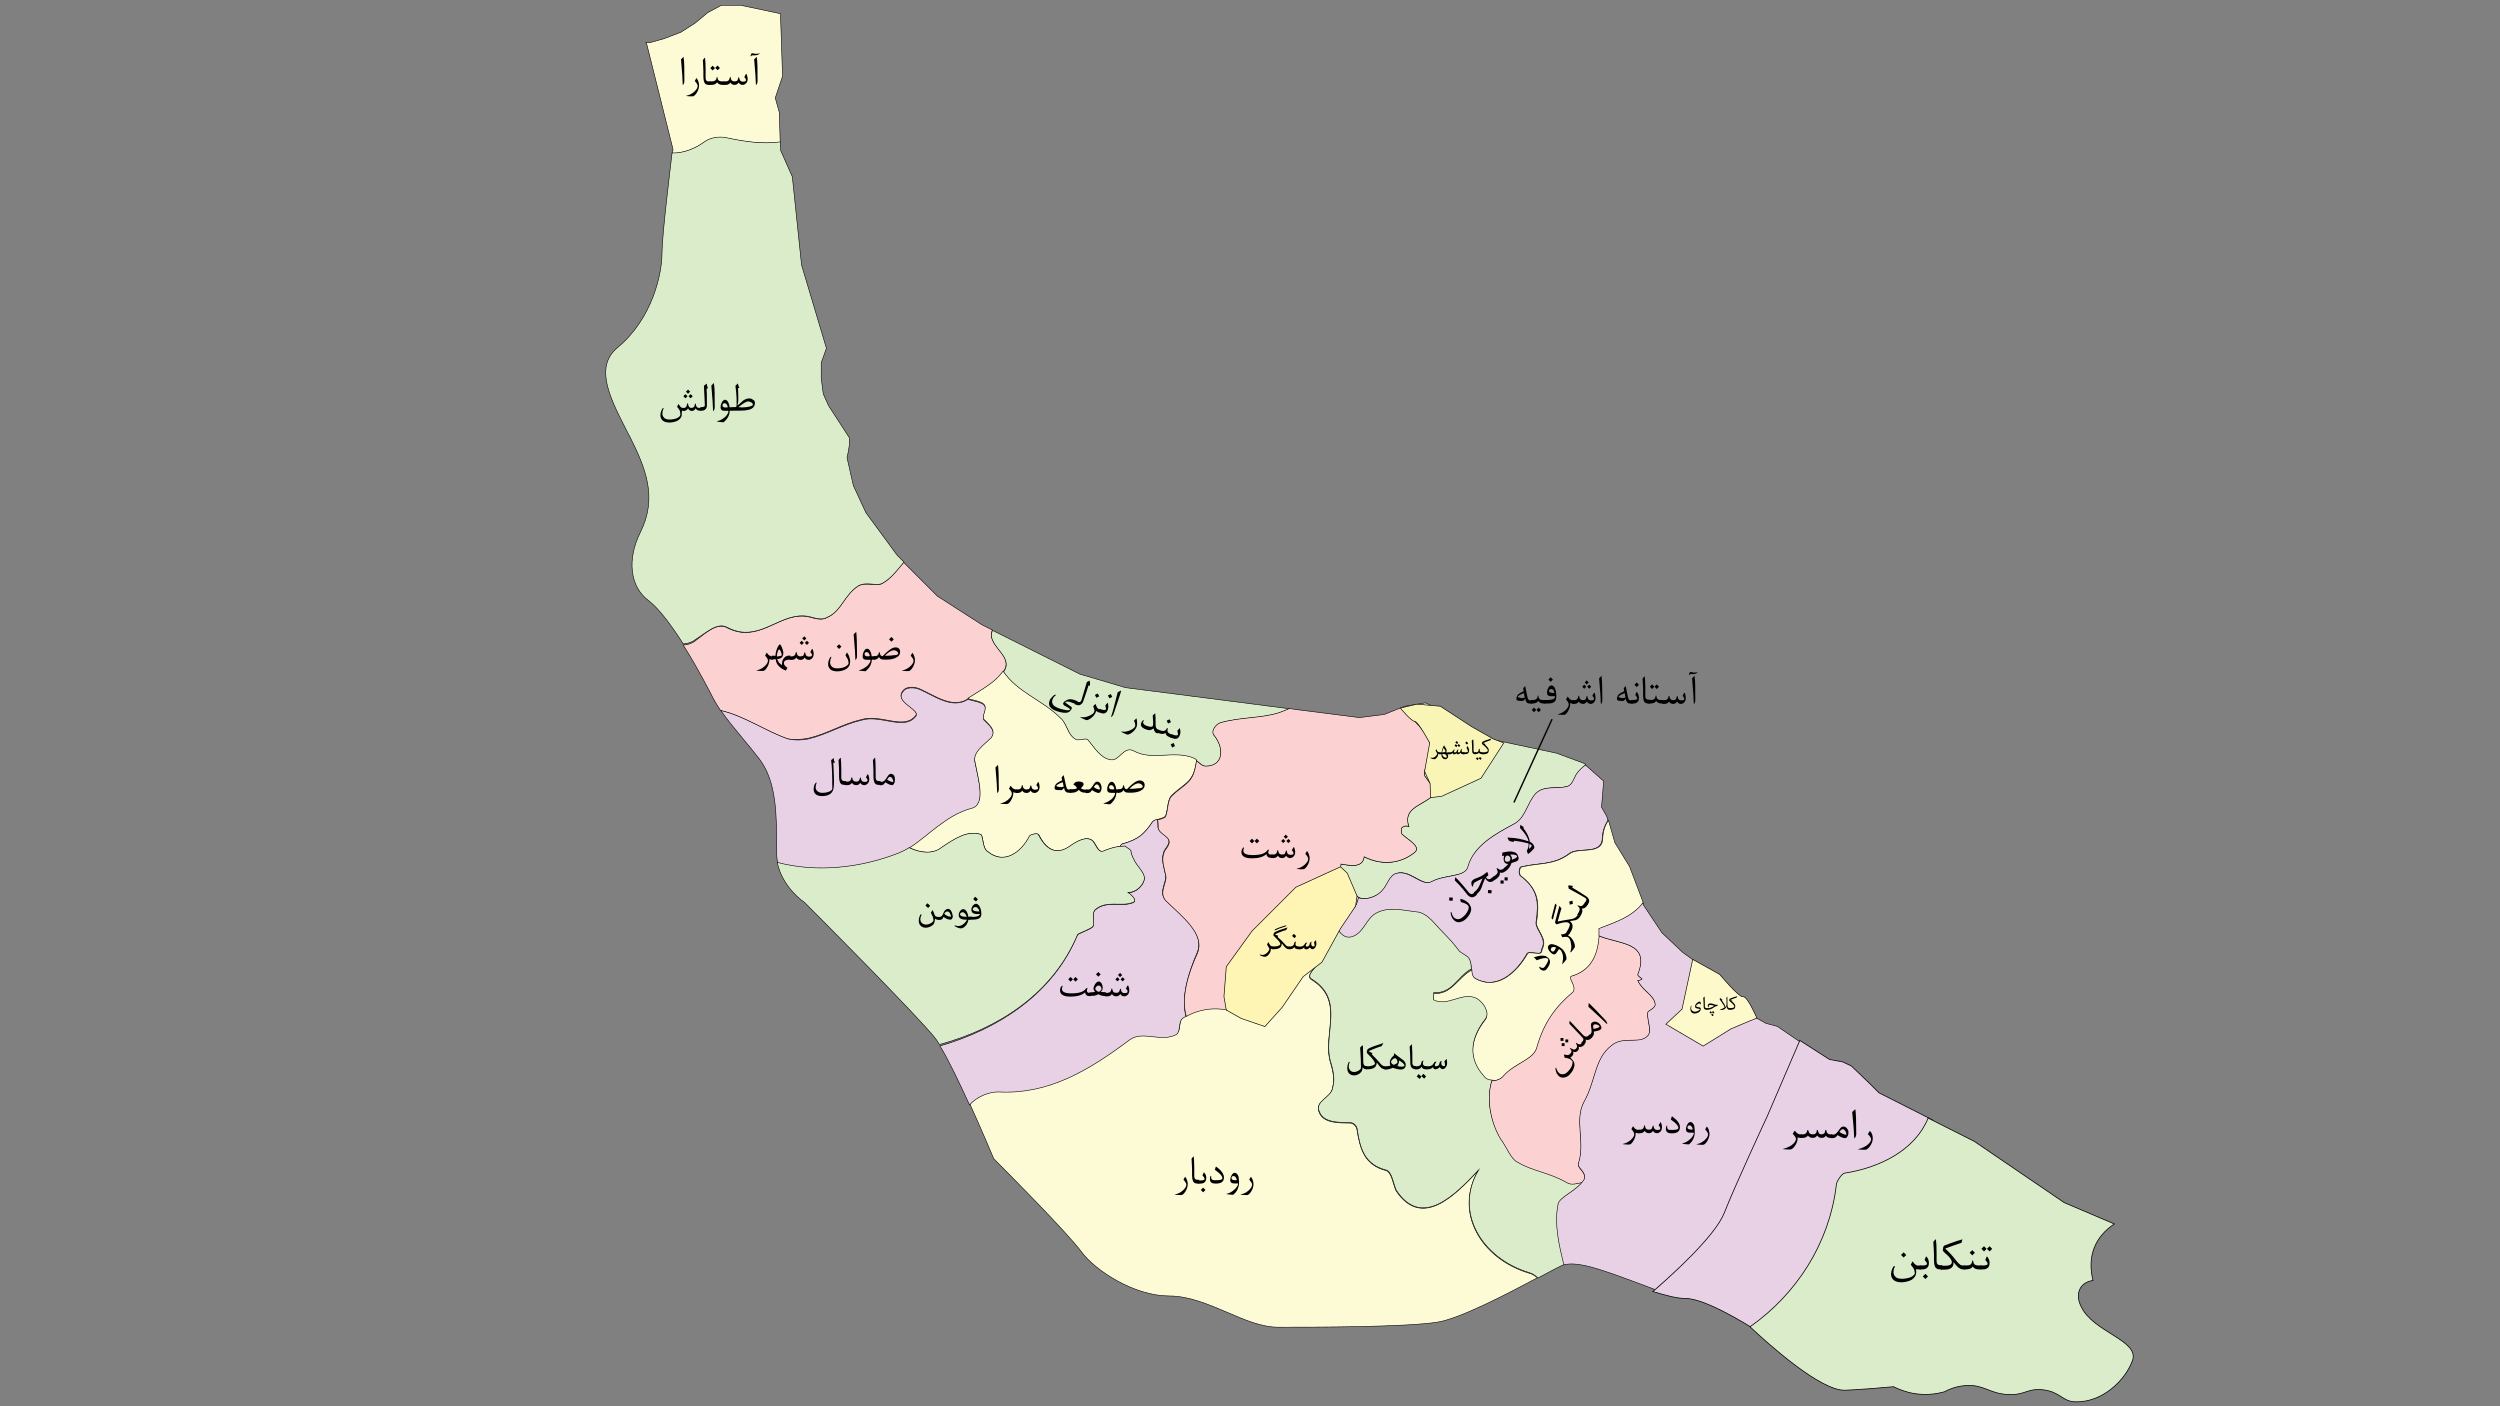 <!--?xml version="1.0" encoding="utf-8"?-->
<!-- Generator: Adobe Illustrator 27.4.1, SVG Export Plug-In . SVG Version: 6.00 Build 0)  -->
<svg version="1.1" id="Layer_1" xmlns="http://www.w3.org/2000/svg" xmlns:xlink="http://www.w3.org/1999/xlink" x="0px" y="0px" viewBox="0 0 1920 1080" style="enable-background:new 0 0 1920 1080;" xml:space="preserve" width="100%" height="100%">
<rect x="0" y="0" width="1920" height="1080" fill="#808080" stroke="none"/>
<style type="text/css">
	.st0{fill:#FBD1D1;stroke:#020202;stroke-width:0.444;stroke-miterlimit:22.222;}
	.st1{fill:#DBECCB;stroke:#020202;stroke-width:0.444;stroke-miterlimit:22.222;}
	.st2{fill:#E8D0E5;stroke:#020202;stroke-width:0.444;stroke-miterlimit:22.222;}
	.st3{fill:#FDFAD6;stroke:#020202;stroke-width:0.444;stroke-miterlimit:22.222;}
	.st4{fill:none;stroke:#040404;stroke-width:1.111;stroke-miterlimit:22.222;}
	.st5{fill:#E8D0E5;stroke:#020202;stroke-width:0.587;stroke-miterlimit:29.358;}
	.st6{fill:#DBECCB;stroke:#020202;stroke-width:0.587;stroke-miterlimit:29.358;}
	.st7{fill:#FEF5B4;stroke:#020202;stroke-width:0.5;stroke-miterlimit:10;}
	.st8{fill:#F8F5B6;stroke:#040404;stroke-width:0.5;stroke-miterlimit:22.222;}
	.st9{fill:#FDF9CB;stroke:#020202;stroke-width:0.5;stroke-miterlimit:10;}
</style>
<path id="_x37_14" class="st0 area" d="M620.7,567c14.4-3.3,26.4-11.1,40.9-14.4c14.4-4.4,32,7.8,40.9-2.2c6.7-5.6-16.7-11.1-8.9-20
	c2.2-3.3,8.9-3.3,13.3-1.1c12.2,5.6,25.6,15.6,37.6,6.7c10-6.7,20-11.1,26.7-21.1c5.6-8.9-5.6-15.6-8.9-23.3
	c-1.3-2.7-1.1-5.3-0.2-7.8l-8-4l-34.2-22L694,431.9c-4.9,5.3-9.1,11.8-15.8,15.8c-4.4,3.3-12.2-1.1-18.9,2.2
	c-11.1,6.7-13.3,20-24.4,24.4c-5.6,3.3-12.2-1.1-17.8-1.1c-20-1.1-35.3,21.1-58.7,8.9c-7.8-4.4-16.7,4.4-24.4,10
	c-2.7,2.2-6,3.1-9.3,3.3c12.2,19.3,22.2,39.3,22.9,40.7c1.6,3.1,3.6,6.2,5.8,9.6c17.8,4,34.2,15.8,51.6,21.8
	C609.6,568.1,615.1,568.1,620.7,567z" title=""></path>
<path id="_x37_13" class="st1 area" d="M814.2,551.7c5.6,4.4,5.6,13.3,12.2,16.7c2.2,1.1,6.7-1.1,8.9,0c5.6,6.7,10,14.4,17.8,15.6
	c6.7,1.1,10-11.1,17.8-6.7c14.4,7.8,31.1-1.1,46.4,5.6c3.3,2.2,5.6,5.6,8.9,5.6c13.3,0,14.4-13.3,6.7-23.3c-3.3-3.3,1.1-8.9,4.4-10
	c15.6-4.4,32-3.3,45.3-7.8c2.7-0.9,5.1-1.8,7.6-3.1l-125.8-16.2l-35.1-10.4l-67.1-33.6c-0.9,2.4-1.1,5.1,0.2,7.8
	c3.3,7.8,14.4,14.4,8.9,23.3c-0.2,0.2-0.4,0.4-0.7,0.9C781.1,532.1,800.7,538.1,814.2,551.7z" title=""></path>
<path id="_x37_11" class="st1 area" d="M1082,549.4c10,10,23.1,23.3,14.4,37.6c-1.1,2.2-3.3,5.6-2.2,8.9c3.3,5.6,11.1,12.2,4.4,16.7
	c-8.9,6.7-21.1,8.9-16.7,22.2c-2.2-1.1-4.4,0-5.6,1.1c0,1.1,0,3.3,0,4.4c4.4,4.4,15.6,10,10,14.4c-11.1,8.9-25.6,10-38.7,3.3
	c-1.1,8.9-11.1,6.7-17.8,5.6c0,2.2-1.1,4.4,0,5.6c5.6,5.6,7.8,14.4,12.2,18.9c4.4,4.4,15.6,1.1,20-4.4c3.3-3.3,4.4-8.9,8.9-12.2
	c11.1-5.6,21.1,10,28.9,5.6c10-5.6,25.6-3.3,27.8-11.1c4.4-16.7,21.1-25.6,35.3-33.1c8.9-4.4,10-15.6,16.7-23.3
	c6.7-6.7,15.6-3.3,24.4-5.6c3.3-1.1,4.4-4.4,6.7-8.9c1.6-2.7,4.2-5.1,7.3-7.6l-1.1-1.1l-21.6-8l-60.7-12.9l-39.1-14.4l4-4.9l2.4,0.9
	l4.9,1.6l4.9-0.9l-16.9-8l-14.9,2.4C1079.1,545.2,1080.2,548.6,1082,549.4z" title=""></path>
<path id="_x37_16" class="st2 area" d="M690.4,655.7c17.8-6.7,32.2-27.8,55.3-34.2c12.2-2.2,5.6-23.3,3.3-35.3
	c-2.2-7.8,6.7-13.3,12.2-18.9c4.4-5.6-1.1-10-5.6-14.4c-1.1-2.2,1.1-5.6,1.1-7.8c0.9-5.8-7.1-6-13.3-8c-11.8,7.6-24.7-2-36.4-7.3
	c-4.4-2.2-11.1-2.2-13.3,1.1c-7.8,8.9,15.6,14.4,8.9,20c-8.9,10-26.7-2.2-40.9,2.2c-14.4,3.3-26.7,11.1-40.9,14.4
	c-5.6,1.1-11.1,1.1-15.6,0c-17.3-6-33.8-17.8-51.6-21.8c4.9,7.1,10.9,14.2,16.7,21.3c4.4,5.3,8.9,10.7,13.1,16.2
	c13.1,17.6,13.1,42.4,13.1,71.6c0,3.1,0.2,5.8,0.9,8.4C628.2,671,661.8,666.8,690.4,655.7z" title=""></path>
<path id="_x37_26" class="st3 area" d="M1174,977.7c-36.4-11.1-57.6-46.4-38.7-78.7c-17.8,18.9-43.1,45.3-63.1,15.6
	c-2.2-4.4-3.3-14.4-7.8-15.6c-16.7-4.4-19.8-16.7-22.2-30.9c0-2.2-2.2-5.6-5.6-5.6c-8.9,0-20,0-23.3-7.8c-4.4-8.9,8.9-11.1,10-18.9
	c2.2-7.8,0-14.4-2.2-22.2c-4.4-21.1,11.1-45.3-13.3-60.9c-6.7-3.3,4.4-10,7.8-17.8c-8.9,1.1-17.8,4.4-22.2,12.2
	c-7.8,14.4-15.6,47.6-33.1,35.3c-16.7-11.1-36.4-11.1-52-1.1c-3.3,3.3-1.1,8.9-4.4,12.2c-12.2,6.7-26.7-3.3-36.4,4.4
	c-31.1,23.3-62,42-100.7,39.8c-7.1,0-16.4,3.6-22,10c8.7,19.3,16.4,37.3,18.4,42.2c7.3,7.3,56.2,56.4,67.6,71.8
	c10.2,13.8,40,33.6,67.1,33.6c15.1,0,30,6.4,44.2,12.4c13.8,6,26.9,11.6,39.6,11.6c27.1,0,99.3,0,122.9-4c17.1-2.9,53.8-22,76.2-34
	C1178.9,979.9,1176.7,978.3,1174,977.7z" title=""></path>
<path id="_x37_38" class="st2 area" d="M1031.1,698.8c-5.6,2.2-7.8,10-4.4,14.4c2.2,3.3,5.6,8.9,12.2,6.7c8.9-3.3,10-13.3,17.8-17.8
	c10-5.6,21.1-2.2,30.9-1.1c4.4,0,8.9,3.3,12.2,6.7c7.8,8.9,13.3,13.3,20,22.2c2.2,3.3,7.8,4.4,8.9,7.8c2.2,4.4,0,10,3.3,13.3
	c16.7,10,32.2-3.3,40.9-18.9c1.1-1.1,5.6,0,8.9,0c2.2,0,2.2-3.3,2.2-3.3c4.4-7.8-4.4-14.4-4.4-20c2.2-15.6,2.2-25.6-12.2-36.4
	c-1.1-1.1-1.1-6.7,1.1-6.7c13.3-3.3,24.4-1.1,36.4-10c6.7-5.6,24.4,1.1,25.6-11.1c0-5.6,1.8-10.4,4.4-14.7l-0.9-2.9l-4-7.1l1.6-20
	l-14-12.4c-2.9,2.2-5.6,4.7-7.3,7.6c-2.2,4.4-3.3,7.8-6.7,8.9c-8.9,2.2-17.8-1.1-24.4,5.6c-6.7,7.8-7.8,18.9-16.7,23.3
	c-14.4,7.8-30.9,16.7-35.3,33.1c-2.2,7.8-17.8,5.6-27.8,11.1c-7.8,4.4-17.8-11.1-28.9-5.6c-4.4,3.3-5.6,8.9-8.9,12.2
	c-4,5.1-13.6,8.2-18.4,5.6c-0.7,2.2-1.3,4.4-2.4,6.7C1038.9,698.8,1035.6,698.8,1031.1,698.8z" title=""></path>
<path id="_x37_40" class="st3 area" d="M1100.9,763c0,2.2,0,5.6,0,5.6c11.1,5.6,22.2-6.7,33.1-1.1c5.6,3.3,10,11.1,6.7,15.6
	c-12.2,15.6-13.3,30.9-1.1,44.2c3.3,4.4,12.2,3.3,15.6-1.1c8.9-10,23.3-12.2,25.6-22.2c5.6-18.9,14.4-30.9,27.8-42
	c3.3-4.4-4.4-11.1-1.1-12.2c14.4-4.4,20-15.6,21.1-29.8c0-0.4,0-0.7,0.2-1.1c0,0,0,0-0.2,0c0-1.1,0-4.4,0-5.6
	c12.7-4.9,25.3-8.9,33.6-19.6l-10.7-28.2l-6.4-10.4l-4.9-8l-4.9-17.1c-2.9,4.2-4.4,9.1-4.4,14.7c-1.1,12.2-18.9,5.6-25.6,11.1
	c-12.2,8.9-23.3,6.7-36.4,10c-2.2,0-2.2,5.6-1.1,6.7c14.4,11.1,14.4,21.1,12.2,36.4c0,5.6,8.9,12.2,4.4,20c0,0,0,3.3-2.2,3.3
	c-3.3,0-7.8-1.1-8.9,0c-8.9,15.6-24.4,28.9-40.9,18.9c-1.6-1.6-2-3.8-2-6.2C1119.6,750.6,1114.9,764.1,1100.9,763z" title=""></path>
<path id="_x37_32" class="st3 area" d="M862.9,647.9c11.1-3.3,15.6-6.7,22.2-16.7c2.2-2.2,7.8-2.2,10-4.4c2.2-5.6,1.1-13.3,5.6-16.7
	c4.4-4.4,12.2-8.9,14.4-13.3c2.4-3.6,3.1-8.2,4-13.1c-0.4-0.4-1.1-0.9-1.8-1.3c-15.6-6.7-32,2.2-46.4-5.6
	c-7.8-4.4-11.1,7.8-17.8,6.7c-7.8-1.1-12.2-8.9-17.8-15.6c-2.2-1.1-6.7,1.1-8.9,0c-6.7-3.3-6.7-12.2-12.2-16.7
	c-13.6-13.6-33.1-19.6-43.8-35.8c-6.7,9.3-16.2,13.8-26,20.2c-0.4,0.2-0.7,0.4-1.1,0.9c6.2,2,14.2,2.2,13.3,8c0,2.2-2.2,5.6-1.1,7.8
	c4.4,4.4,10,8.9,5.6,14.4c-5.6,5.6-14.4,11.1-12.2,18.9c2.2,12.2,8.9,33.1-3.3,35.3c-19.6,5.6-32.9,21.3-47.1,30.2
	c8.7,4.2,18.4,5.1,24.9-0.2c10-6.7,20-13.3,29.8-10c2.2,1.1,1.1,11.1,5.6,13.3c12.2,10,25.6,1.1,32.2-12.2c1.1-1.1,5.6-2.2,6.7-1.1
	c5.6,11.1,13.3,16.7,24.4,8.9c4.4-3.3,12.2-7.8,16.7-4.4c3.3,2.2,4.4,11.1,10,7.8c4.2-1.6,7.8-2.7,11.6-3.1
	C860.7,649,861.6,647.9,862.9,647.9z" title=""></path>
<path id="_x37_34" class="st2 area" d="M919.3,731.9c6.7-15.6-12.2-28.7-24.4-40.9c-5.6-6.7,2.2-14.4,0-20c-1.1-5.6-3.3-11.1-1.1-16.7
	c0-1.1,2.2-3.3,3.3-5.6c3.3-6.7-6.7-7.8-7.8-13.3c0-2.2,0-4.4-0.4-6.2c-1.6,0.4-2.9,0.9-3.8,2c-6.7,10-11.1,13.3-22.2,16.7
	c-1.3,0-2.2,1.1-2.9,2.4c1.3-0.2,2.4-0.2,4-0.2c1.1,1.1,3.3,2.2,4.4,3.3c0,2.2,1.1,4.4,2.2,6.7c2.2,5.6,10,11.1,7.8,16.7
	c-1.1,3.3-5.6,8.9-12.2,8.9c3.3,2.2,7.8,6.7,3.3,7.8c-8.9,3.3-20-2.2-28.7,5.6c-3.3,4.4,1.1,11.1-2.2,13.3c-3.3,2.2-10,4.4-11.1,5.6
	c-18.9,45.6-60.7,72.2-105.6,85.3c6.2,10,14.9,28.2,22.7,45.3c5.6-6.4,14.9-10,22-10c38.7,2.2,69.8-16.7,100.7-39.8
	c10-7.8,24.4,2.2,36.4-4.4c3.3-3.3,1.1-8.9,4.4-12.2c0.9-0.7,1.8-1.1,2.7-1.6C906.9,765.7,912.7,747.2,919.3,731.9z" title=""></path>
<path id="_x37_22" class="st0 area" d="M1094.2,595.9c-1.1-3.3,1.1-6.7,2.2-8.9c8.9-14.4-4.4-27.8-14.4-37.6c-1.8-0.9-2.9-4.2-2.7-7.1
	h-0.2l-16,6.4l-19.1,2.4l-54-6.9c-2.4,1.1-4.9,2.2-7.6,3.1c-13.3,4.4-29.8,3.3-45.3,7.8c-3.3,1.1-7.8,6.7-4.4,10
	c7.8,10,6.7,23.3-6.7,23.3c-2.7,0-4.7-2.2-7.1-4.2c-0.7,4.9-1.6,9.6-3.8,13.1c-2.2,4.4-10,8.9-14.4,13.3c-4.4,3.3-3.3,11.1-5.6,16.7
	c-1.3,1.3-3.8,1.8-6,2.4c0.4,2,0.4,4.2,0.4,6.2c1.1,5.6,11.1,6.7,7.8,13.3c-1.1,2.2-3.3,4.4-3.3,5.6c-2.2,5.6,0,11.1,1.1,16.7
	c2.2,5.6-5.6,13.3,0,20c12.2,12.2,30.9,25.6,24.4,40.9c-6.9,15.1-12.7,33.6-8.4,48.2c15.1-8.4,33.8-7.8,49.3,2.7
	c17.8,12.2,25.6-21.1,33.1-35.3c4.4-7.8,13.3-11.1,22.2-12.2c0,0,0,0.2-0.2,0.2c6-5.8,6.7-14.9,11.3-22c0-0.2-0.2-0.2-0.2-0.4
	c-3.3-4.4-1.1-12.2,4.4-14.4c4.4,0,7.8,0,10-3.3c1.1-2.2,1.8-4.4,2.4-6.7c-0.4-0.2-1.1-0.7-1.3-1.1c-4.4-4.4-6.7-13.3-12.2-18.9
	c-1.1-1.1,0-3.3,0-5.6c6.7,1.1,16.7,3.3,17.8-5.6c13.3,6.7,27.6,5.6,38.7-3.3c5.6-4.4-5.6-10-10-14.4c0-1.1,0-3.3,0-4.4
	c1.1-1.1,3.3-2.2,5.6-1.1c-4.4-13.3,7.8-15.6,16.7-22.2C1105.3,608.1,1097.6,601.4,1094.2,595.9z" title=""></path>
<path id="_x37_37" class="st1 area active" d="M1216,907.4c-4.4,1.3-8.7,2.7-12.2,0.4c-13.3-7.8-26.4-8.9-37.6-15.6c-5.6-2.2-8.9-12.2-13.3-17.8
	c-6.9-10.7-12-29.1-6.9-44.9c-2.4,0-4.9-0.9-6.2-2.9c-12.2-13.3-11.1-28.7,1.1-44.2c3.3-4.4-1.1-12.2-6.7-15.6
	c-11.1-5.6-22.2,6.7-33.1,1.1c0,0,0-3.3,0-5.6c14,1.1,18.4-12.4,28.9-18.2c-0.2-2.4-0.2-4.9-1.3-7.1c-1.1-3.3-6.7-4.4-8.9-7.8
	c-6.7-8.9-12.2-13.3-20-22.2c-3.3-3.3-7.8-6.7-12.2-6.7c-10-1.1-21.1-4.4-30.9,1.1c-7.8,4.4-8.9,14.4-17.8,17.8
	c-6.4,2.2-9.8-2.9-12-6.2c-4.7,7.1-5.6,16.2-11.3,22c-3.6,7.6-14.2,14.2-7.6,17.3c24.4,15.6,8.9,39.8,13.3,60.9
	c2.2,7.8,4.4,14.4,2.2,22.2c-1.1,7.8-14.4,10-10,18.9c3.3,7.8,14.4,7.8,23.3,7.8c3.3,0,5.6,3.3,5.6,5.6c2.2,14.4,5.6,26.7,22.2,30.9
	c4.4,1.1,5.6,11.1,7.8,15.6c19.8,29.8,45.3,3.3,63.1-15.6c-18.9,32,2.2,67.6,38.7,78.7c2.7,0.7,4.9,2.2,6.9,4.2
	c1.6-0.9,2.9-1.6,4.2-2.2c5.8-3.1,10.4-5.6,13.6-7.1c0.9-0.4,2-0.9,3.1-1.1c-3.8-15.8-7.8-31.1-4.4-46.7
	C1198.2,919.4,1210,915.2,1216,907.4z" title=""></path>
<path id="_x37_28" class="st0 area" d="M1271.3,770.8c-1.1-6.7-10-10-13.3-17.8c1.1,0,2.2,0,3.3-1.1c-1.1-1.1-3.3-2.2-3.3-3.3
	c10-25.3-14.2-23.3-29.8-29.8c0,0.4-0.2,0.7-0.2,1.1c-1.1,14.4-6.7,25.6-21.1,29.8c-3.3,1.1,4.4,7.8,1.1,12.2
	c-13.3,11.1-22.2,23.3-27.6,42c-2.2,10-16.7,12.2-25.6,22.2c-2,2.7-5.8,4-9.1,4c-4.9,15.6,0.2,34,6.9,44.9
	c4.4,5.6,7.8,15.6,13.3,17.8c11.1,6.7,24.4,7.8,37.6,15.6c3.3,2,7.6,0.7,12.2-0.4c0.4-0.4,0.9-1.1,1.1-1.8c2.2-5.6-5.6-8.9-4.4-12.2
	c5.6-16.7-3.3-33.1,4.4-47.6c8.9-15.6,7.8-33.1,21.1-43.1c6.7-5.6,14.4-3.3,22.2-4.4c12.2-3.3,4.4-12.2,5.6-21.1
	C1265.8,776.3,1272.4,774.1,1271.3,770.8z" title=""></path>
<path id="_x37_35" class="st1 area" d="M827.6,717.7c1.1-1.1,7.8-3.3,11.1-5.6s-1.1-8.9,2.2-13.3c8.9-7.8,20-2.2,28.7-5.6
	c4.4-1.1,0-5.6-3.3-7.8c6.7,0,11.1-5.6,12.2-8.9c2.2-5.6-5.6-11.1-7.8-16.7c-1.1-2.2-2.2-4.4-2.2-6.7c-1.1-1.1-3.3-2.2-4.4-3.3
	c-5.6,0-10,1.1-15.6,3.3c-5.6,3.3-6.7-5.6-10-7.8c-4.4-3.3-12.2,1.1-16.7,4.4c-11.1,7.8-18.9,2.2-24.4-8.9c-1.1-1.1-5.6,0-6.7,1.1
	c-6.7,13.3-20,22.2-32,12.2c-4.4-2.2-3.3-12.2-5.6-13.3c-10-3.3-20,3.3-30,10c-6.4,5.3-16.2,4.4-24.9,0.2c-2.7,1.8-5.6,3.1-8.2,4.2
	c-28.4,11.1-62,15.3-93.1,7.1c4,19.3,20.2,30.2,20.4,30.4l0.9,0.7c3.6,3.6,88.2,88.4,100.4,104.4c0.9,1.1,1.8,2.7,2.9,4.4
	C766.9,789.9,808.7,763,827.6,717.7z" title=""></path>
<path id="_x37_29" class="st2 area" d="M1365.1,788.3l-8.9-2.4l-7.1-4l-23.1-26.4l-33.6-24l-16-15.1l-14.4-21.6l-0.4-1.3
	c-8.2,10.7-20.9,14.7-33.6,19.6c0,1.1,0,4.4,0,5.6c15.6,6.7,39.8,4.4,29.8,29.8c0,1.1,2.2,2.2,3.3,3.3c-1.1,1.1-2.2,1.1-3.3,1.1
	c3.3,7.8,12.2,11.1,13.3,17.8c1.1,3.3-5.6,5.6-5.6,6.7c-1.1,8.9,6.7,17.8-5.6,21.1c-7.8,1.1-15.6-1.1-22.2,4.4
	c-13.3,10-12.2,27.6-21.1,43.1c-7.8,14.4,1.1,30.9-4.4,47.6c-1.1,3.3,6.7,6.7,4.4,12.2c-5.6,8.9-18.9,13.3-20,18.9
	c-3.1,15.6,0.7,31.1,4.4,46.7c10.9-2.9,28.9,3.6,55.8,13.6c4.9,1.8,10,3.8,14.9,5.6c0.2-0.4,0.7-0.9,0.9-1.3
	c13.1-10.9,48-42.2,54.2-57.6c8-19.8,31.1-70,32-72.2l23.8-55.8c0.4-0.9,1.1-1.6,1.8-2.2L1365.1,788.3z" title=""></path>
<path id="_x37_17" class="st1 area" d="M558.7,481.9c23.3,12.2,38.7-10,58.7-8.9c5.6,0,12.2,4.4,17.8,1.1c11.1-4.4,13.3-17.8,24.4-24.4
	c6.7-3.3,14.4,1.1,18.9-2.2c6.7-4,10.9-10.2,15.8-15.8l-5.3-5.3l-24-32.7l-9.6-20.7l-4.9-21.6l0.9-4l0.9-5.6v-5.6l-16-24.7l-4-8.9
	l-1.6-12v-12l4-11.1l-19.1-64l-7.1-67.8l-8.9-20l-0.4-7.1c-13.6,2-27.1,0-41.6-3.3c-5.6-1.1-12.2,0-16.7,3.3
	c-7.6,5.6-16.2,8.9-24.7,8.4c-1.1,9.8-7.8,63.6-7.8,77.6c0,15.3-7.1,50-34.2,72.4c-16.7,14-7.6,35.3,6,61.6c1.1,2.4,2.4,4.7,3.6,6.9
	c12.2,24.4,21.3,46.7,8,73.3c-10.4,20.9-8,41.8,6.2,52.4c8.2,6.2,18,19.6,26.7,33.3c3.3-0.2,6.7-1.1,9.3-3.3
	C542,486.3,550.9,477.4,558.7,481.9z" title=""></path>
<path id="_x37_08" class="st3 area" d="M540.9,109c4.4-3.3,11.1-4.4,16.7-3.3c14.2,3.1,28,5.1,41.6,3.3l-0.7-22.7l-3.1-11.1l5.6-16.7
	l-1.6-48l-30.4-6.4h-15.1l-10.4,5.6l-9.6,8l-11.1,7.1L510,29.7l-11.1,3.1l-2.9-0.2c0.2,0.4,0.4,0.9,0.7,1.3l20.2,80.9l-0.2,1.1
	c0,0,0,0.7-0.2,1.6C524.7,117.7,533.6,114.3,540.9,109z" title=""></path>
<path id="PATH_19" class="st4 area" d="M1218,801.2" title=""></path>
<line id="LINE_20" class="st4 area" x1="1162.7" y1="616.3" x2="1192" y2="552.3" title=""></line>
<path id="PATH_21" class="st4 area" d="M858.9,558.1" title=""></path>
<g id="G_22" class="area" title="">
	<path id="PATH_23" d="M525.6,62.3c0,0.9-0.2,1.8-0.7,2.4c-0.2,0.4-0.4,0.7-0.4,0.7s-0.2-0.2-0.2-0.9c0-2.7-0.4-8.9-1.3-18.9
		l1.8-1.8c0.2-0.2,0.2-0.2,0.2-0.2s0,0.2,0,0.4C525.6,47.2,525.6,53.2,525.6,62.3z" class="area" title=""></path>
	<path id="PATH_24" d="M536.9,65.4c0,2.2-0.7,4.2-2,6.2c-1.1,1.6-2.2,2.4-2.9,2.4c-1.8,0-3.1,0-4.4-0.2c-0.4,0-0.7-0.2-0.7-0.2
		s0.2-0.2,0.7-0.2c1.8-0.4,3.6-1.3,5.3-2.7c1.8-1.6,2.9-3.1,2.9-4.7c0-0.9-0.7-2.2-2.2-3.8l1.1-2c0-0.2,0.2-0.2,0.2-0.2l0.2,0.2
		c0.4,0.7,1.1,1.6,1.3,2.7C536.7,63.7,536.9,64.6,536.9,65.4z" class="area" title=""></path>
	<path id="PATH_25" d="M545.8,65.2h-1.6c-1.6,0-2.9-0.7-3.3-2c-0.4-0.9-0.7-2.4-0.7-4.2v-4.2c0-2-0.2-4.9-0.4-8.7l1.3-1.6
		c0.2-0.2,0.4-0.2,0.4,0c0.2,2,0.4,4.9,0.4,8.7v6.7c0,1.8,0.9,2.7,2.7,2.7h1.1V65.2z" class="area" title=""></path>
	<path id="PATH_26" d="M556.7,65.2h-1.8c-2,0-3.3-0.7-4.2-2c-0.7,1.3-2.2,2-4.7,2h-1.3v-2.7h2c2.2,0,3.3-0.9,3.6-2.4
		c0-0.7,0.2-1.1,0.4-1.1s0.4,0.4,0.4,1.1c0.2,1.6,1.3,2.4,3.3,2.4h2v2.7H556.7z M549.1,52.3l-1.8,1.8l-1.8-1.8l1.8-1.8L549.1,52.3z
		 M552.9,52.3l-1.8,1.6l-1.8-1.8l1.8-1.8L552.9,52.3z" class="area" title=""></path>
	<path id="PATH_27" d="M574.2,60.3c0,1.3-0.2,2.4-0.9,3.3c-0.7,0.9-1.8,1.6-2.9,1.6c-1.6,0-2.4-0.7-3.1-1.8
		c-0.9,1.3-1.8,1.8-3.1,1.8c-1.6,0-2.7-0.7-3.3-1.8c-0.9,1.3-2,1.8-3.6,1.8h-1.6v-2.7h1.8c1.6,0,2.7-0.9,2.9-2.7
		c0-0.4,0.2-0.7,0.4-0.7c0.2,0,0.2,0.2,0.4,0.7c0.2,1.8,1.1,2.7,2.9,2.7c0.9,0,1.8-0.2,2.2-0.7c0.2-0.4,0.4-0.9,0.7-1.8
		c0-0.4,0.2-0.7,0.4-0.7c0.2,0,0.2,0.2,0.4,0.7c0.2,1.8,1.1,2.7,2.7,2.7c1.8,0,2.4-0.4,2.4-1.1c0-0.7-0.4-1.6-1.3-2.4l1.1-2
		c0.2-0.2,0.2-0.4,0.4-0.4s0.2,0.2,0.4,0.4C573.8,58.3,574.2,59.4,574.2,60.3z" class="area" title=""></path>
	<path id="PATH_28" d="M583.1,41.4c-0.9,0.9-2.2,1.1-3.6,1.1c-0.2,0-0.4,0-0.9,0s-0.7,0-0.9,0c-0.2,0-0.4,0.2-0.7,0.4
		c-0.2,0.2-0.4,0.4-0.4,0.4c-0.2,0-0.2-0.2-0.2-0.4c0-0.2,0.2-0.7,0.4-1.1c0.2-0.7,0.4-0.9,0.7-0.9c0.2,0,0.7,0,1.3,0.2
		c0.7,0,1.1,0.2,1.3,0.2c1.3,0,2.2,0,2.9-0.2c0.4,0,0.7-0.2,0.7-0.2h0.2C583.8,41,583.6,41.2,583.1,41.4z M581.8,62.3
		c0,0.9-0.2,1.8-0.7,2.4c-0.2,0.4-0.4,0.7-0.4,0.7s-0.2-0.2-0.2-0.9c0-2.7-0.4-8.9-1.3-18.9l1.8-1.8c0.2-0.2,0.2-0.2,0.2-0.2
		s0,0.2,0,0.4C581.8,47.2,581.8,53.2,581.8,62.3z" class="area" title=""></path>
</g>
<g id="G_29" class="area" title="">
	<path id="PATH_30" d="M538.4,315.4h-1.1c-1.6,0-2.4-0.7-3.1-1.8c-0.4,1.3-1.6,2-2.9,2c-1.3,0-2.2-0.7-2.9-2c-0.7,1.3-1.8,2-3.1,2
		c-0.4,0-1.1,0-1.6-0.2c0,1.3-0.2,2.7-0.2,4.2c-0.7,1.6-1.8,2.9-3.8,3.8c-1.8,0.7-3.6,1.1-5.6,1.1s-3.6-0.4-4.9-1.3
		c-1.3-1.1-2-2.4-2-4.4c0-1.1,0.2-2,0.7-3.3c0.4-0.9,0.7-1.6,1.1-2c0.2-0.2,0.4-0.2,0.4-0.2c0.2,0,0.2,0,0.2,0.2c0,0,0,0.2,0,0.4
		c-0.7,1.3-0.9,2.7-0.9,3.8s0.4,2,1.1,2.9c0.9,1.1,2.4,1.6,4.4,1.6c2.2,0,4.2-0.4,5.8-1.1c1.3-0.7,2.2-1.3,2.4-2.2
		c0.2-0.2,0.2-0.7,0-1.6c0-0.7-0.2-1.3-0.2-1.6c-0.2-0.7-0.9-1.8-2.2-3.3l0.9-1.8c0.2-0.2,0.2-0.4,0.2-0.4s0.2,0,0.2,0.4
		c0.7,0.9,1.1,1.6,1.3,1.8c0.7,0.7,1.3,0.9,2.2,0.9c0.9,0,1.8-0.2,2.2-0.9c0.2-0.4,0.4-0.9,0.7-2c0-0.4,0.2-0.7,0.4-0.7
		c0.2,0,0.2,0.2,0.4,0.7c0.2,1.8,1.1,2.9,2.4,2.9c1.6,0,2.7-0.9,2.7-2.7c0-0.4,0.2-0.7,0.4-0.7s0.4,0.2,0.4,0.7
		c0.2,1.8,1.1,2.7,2.7,2.7h1.3v2.2H538.4z M528,304.3l-1.6,1.6l-1.6-1.6l1.6-1.6L528,304.3z M530,300.8l-1.6,1.6l-1.6-1.6l1.6-1.6
		L530,300.8z M532,304.3l-1.6,1.6l-1.6-1.6l1.6-1.6L532,304.3z" class="area" title=""></path>
	<path id="PATH_31" d="M543.6,297.9c0.2,0.2,0.2,0.4,0.2,0.4s-0.2,0-0.4,0h-0.7c0.2,2.9,0.2,7.1,0.2,12.7c0,1.3-0.2,2.4-0.9,3.1
		c-0.7,0.9-1.8,1.3-2.9,1.3h-1.3v-2.7h1.1c1.8,0,2.7-0.7,2.4-2c-0.2-4.7-0.4-9.6-0.7-14.4l1.6-1.3c0.2-0.2,0.4-0.4,0.4-0.4
		s0,0.2,0.2,0.4C542.9,295.7,543.1,296.6,543.6,297.9z" class="area" title=""></path>
	<path id="PATH_32" d="M548.9,312.8c0,0.9-0.2,1.8-0.7,2.4c-0.2,0.4-0.4,0.7-0.4,0.7s-0.2-0.2-0.2-0.9c0-2.7-0.4-8.9-1.3-18.9
		l1.8-1.8c0.2-0.2,0.2-0.2,0.2-0.2s0,0.2,0,0.4C548.9,297.4,548.9,303.4,548.9,312.8z" class="area" title=""></path>
	<path id="PATH_33" d="M562.9,315.4h-2.4c-0.2,3.1-1.3,5.6-3.6,7.8c-0.7,0.7-1.1,1.1-1.3,1.1c-1.1,0-2.7-0.2-4.2-0.4
		c-0.4,0-0.9-0.2-0.9-0.2s0.2-0.2,0.9-0.4c1.8-0.4,3.6-1.6,5.1-2.7c0.7-0.7,1.3-1.1,1.8-2c0.7-0.9,1.1-1.8,1.1-2.4v-0.7h-2.9
		c-2.2,0-3.1-0.9-3.1-2.7c0-1.1,0.2-2.2,0.9-3.6s1.6-2.2,2.4-2.2c1.1,0,2,0.7,2.7,2.2c0.4,1.1,0.9,2.2,0.9,3.6h2.4v2.7H562.9z
		 M558.9,312.8c0-0.7-0.2-1.3-0.7-2c-0.4-0.9-1.1-1.1-1.8-1.1c-0.4,0-0.9,0.2-1.1,0.4c-0.4,0.4-0.4,0.7-0.4,1.3
		c0,1.1,0.9,1.6,2.7,1.6C557.6,313,558.2,312.8,558.9,312.8z" class="area" title=""></path>
	<path id="PATH_34" d="M579.8,309.4c0,2.4-1.3,4.2-4,5.1c-2,0.7-5.1,0.9-9.3,0.9H562v-2.7h2.2c0.7,0,1.1-0.2,1.3-0.4
		c0.2-0.2,0.2-0.7,0.2-1.3c0-0.9,0-2.7,0-4.9c-0.2-3.6-0.4-6.9-0.9-9.8l1.6-1.6c0.2-0.2,0.2-0.2,0.2-0.2s0.2,0.2,0.2,0.4
		c0.2,0.9,0.4,1.8,0.9,2.7c0,0.2,0.2,0.4,0.2,0.4s-0.2,0-0.4,0h-0.7c0.2,4,0.2,6.4,0.2,7.1v2.4c0,0.9-0.2,2.2-0.7,3.8
		c0.2,0,0.7-0.4,1.8-1.3c1.1-1.1,2.2-2,3.1-2.7c1.6-0.9,2.9-1.3,4.2-1.3c1.1,0,2,0.2,2.7,0.9C579.3,307.4,579.8,308.3,579.8,309.4z
		 M578.2,310.8c0-0.7-0.4-1.3-1.3-1.8c-0.7-0.4-1.6-0.7-2.2-0.7c-1.6,0-4.2,1.6-7.6,4.4c0.9,0,2,0.2,2.9,0.2c1.3,0,2.9-0.2,4.4-0.4
		C576.9,312.1,578.2,311.4,578.2,310.8z" class="area" title=""></path>
</g>
<g id="G_35" class="area" title="">
	<path id="PATH_36" d="M593.6,506.6h-0.9c-0.9,0-1.3-0.2-1.8-0.4c0,0.2,0,0.4,0,0.7c0,2-0.7,4-2,6c-1.1,1.8-2.2,2.4-2.9,2.4
		c-1.8,0-3.1,0-4.4-0.2c-0.4,0-0.7-0.2-0.7-0.2s0.2-0.2,0.7-0.2c1.8-0.4,3.6-1.3,5.3-2.7c1.8-1.6,2.9-3.1,2.9-4.7
		c0-0.9-0.7-2.2-2.2-3.8l1.1-2c0-0.2,0.2-0.2,0.2-0.2l0.2,0.2c0.7,0.9,1.1,1.6,1.6,1.8c0.7,0.4,1.6,0.9,2.4,0.9h0.7v2.4H593.6z" class="area" title=""></path>
	<path id="PATH_37" d="M607.3,506.6h-1.1c-0.9,0-1.8,0.2-2.4,0.4c-1.1,0.4-1.8,1.1-1.8,2.2c0,1.3,0.9,2.4,2.7,3.6l-1.1,2.2
		c-2-0.7-3.8-1.8-5.1-3.1c-1.8-1.6-2.7-3.6-2.7-5.6h-3.1v-2.7h2.9c0-1.8,0.4-3.6,1.3-5.8c0.9-2,1.6-2.9,2-2.9s1.1,0.9,1.8,2.9
		c0.7,1.8,0.9,2.9,0.9,3.6c0,3.1-1.6,4.7-4.7,4.7c0.2,0.9,0.7,1.8,1.3,2.7c0.7,0.9,1.6,1.6,2.4,2c0-0.2,0-0.7,0-0.9
		c0-1.6,0.4-2.9,1.1-4c1.1-1.6,2.4-2.4,4.4-2.4h0.9v3.1H607.3z M600.4,503c0-0.4-0.2-1.3-0.7-2.4c-0.4-1.3-0.9-1.8-1.3-1.8
		c-0.2,0-0.7,0.4-1.1,1.6c-0.4,1.1-0.7,2.4-0.7,3.8C599.3,503.9,600.4,503.7,600.4,503z" class="area" title=""></path>
	<path id="PATH_38" d="M624.9,501.9c0,1.3-0.2,2.4-0.9,3.3c-0.7,0.9-1.8,1.6-2.9,1.6c-1.6,0-2.4-0.7-3.1-1.8
		c-0.9,1.3-1.8,1.8-3.1,1.8c-1.6,0-2.7-0.7-3.3-1.8c-0.9,1.3-2,1.8-3.6,1.8h-1.6v-2.7h1.8c1.6,0,2.7-0.9,2.9-2.7
		c0-0.4,0.2-0.7,0.4-0.7c0.2,0,0.2,0.2,0.4,0.7c0.2,1.8,1.1,2.7,2.9,2.7c0.9,0,1.8-0.2,2.2-0.7c0.2-0.4,0.4-0.9,0.7-1.8
		c0-0.4,0.2-0.7,0.4-0.7s0.2,0.2,0.4,0.7c0.2,1.8,1.1,2.7,2.7,2.7c1.8,0,2.4-0.4,2.4-1.1c0-0.7-0.4-1.6-1.3-2.4l1.1-2
		c0.2-0.2,0.2-0.4,0.4-0.4s0.2,0.2,0.4,0.4C624.4,499.7,624.9,500.8,624.9,501.9z M617.3,493.7l-1.6,1.6l-1.6-1.6l1.6-1.6
		L617.3,493.7z M619.3,490.3l-1.6,1.6l-1.6-1.6l1.6-1.6L619.3,490.3z M621.3,493.7l-1.6,1.6l-1.6-1.6l1.6-1.6L621.3,493.7z" class="area" title=""></path>
	<path id="PATH_39" d="M652.7,506.3c0.2,0.7,0.2,1.3,0.2,2c0,0.9-0.2,1.6-0.4,2.4c-0.7,1.6-1.8,2.9-4,3.8c-1.8,0.7-3.6,1.1-5.6,1.1
		s-3.6-0.4-4.9-1.3c-1.3-1.1-2-2.4-2-4.4c0-1.1,0.2-2,0.7-3.3c0.4-0.9,0.7-1.6,1.1-2c0.2-0.2,0.4-0.2,0.4-0.2c0.2,0,0.2,0,0.2,0.2
		c0,0,0,0.2,0,0.4c-0.7,1.3-0.9,2.7-0.9,3.8s0.4,2,1.1,2.9c0.9,1.1,2.4,1.6,4.4,1.6c2.2,0,4.2-0.4,5.8-1.1c1.3-0.7,2.2-1.3,2.7-2.2
		c0.2-0.2,0.2-0.7,0.2-0.9c0-0.7-0.2-1.3-0.4-2.2c-0.2-0.7-0.9-1.8-2-3.6l0.9-1.8c0.2-0.2,0.2-0.4,0.2-0.4s0.2,0,0.2,0.2
		C651.8,502.8,652.4,504.6,652.7,506.3z M646.2,496.6l-1.8,1.8l-1.8-1.8l1.8-1.8L646.2,496.6z" class="area" title=""></path>
	<path id="PATH_40" d="M658.2,503.9c0,0.9-0.2,1.8-0.7,2.4c-0.2,0.4-0.4,0.7-0.4,0.7s-0.2-0.2-0.2-0.9c0-2.7-0.4-8.9-1.3-18.9
		l1.8-1.8c0.2-0.2,0.2-0.2,0.2-0.2s0,0.2,0,0.4C658,488.6,658.2,494.6,658.2,503.9z" class="area" title=""></path>
	<path id="PATH_41" d="M672,506.6h-2.4c-0.2,3.1-1.3,5.6-3.6,7.8c-0.7,0.7-1.1,1.1-1.3,1.1c-1.1,0-2.7-0.2-4.2-0.4
		c-0.4,0-0.9-0.2-0.9-0.2s0.2-0.2,0.9-0.4c1.8-0.4,3.6-1.6,5.1-2.7c0.7-0.7,1.3-1.1,1.8-2c0.7-0.9,1.1-1.8,1.1-2.4v-0.7h-2.9
		c-2.2,0-3.1-0.9-3.1-2.7c0-1.1,0.2-2.2,0.9-3.6s1.6-2.2,2.4-2.2c1.1,0,2,0.7,2.7,2.2c0.4,1.1,0.9,2.2,0.9,3.6h2.4v2.7H672z
		 M668,503.9c0-0.7-0.2-1.3-0.7-2c-0.4-0.9-1.1-1.1-1.8-1.1c-0.4,0-0.9,0.2-1.1,0.4c-0.4,0.4-0.4,0.7-0.4,1.3c0,1.1,0.9,1.6,2.7,1.6
		C666.7,504.1,667.3,503.9,668,503.9z" class="area" title=""></path>
	<path id="PATH_42" d="M691.3,500.6c0,2.2-1.3,3.8-4,4.9c-1.8,0.7-4,1.1-6.7,1.1c-1.6,0-2.7,0-3.3-0.2c-1.1-0.2-1.8-0.9-2.2-1.8
		c-0.9,1.3-2,2-3.3,2h-0.7v-2.7h0.9c1.8,0,2.7-0.9,2.9-2.4c0-0.4,0.2-0.7,0.4-0.7s0.4,0.2,0.4,0.7c0.2,1.6,0.9,2.4,2.2,2.4
		c4.2-4.4,7.3-6.7,9.8-6.7c1.1,0,2,0.2,2.7,0.9C691.1,498.8,691.3,499.7,691.3,500.6z M689.8,501.9c0-0.7-0.4-1.1-1.1-1.8
		c-0.7-0.4-1.3-0.7-2-0.7c-2,0-4.4,1.3-7.1,4.2c0.7,0,1.3,0,2,0c1.6,0,3.1-0.2,4.7-0.4C688.4,503.2,689.8,502.8,689.8,501.9z
		 M686.4,491l-1.8,1.8l-1.8-1.8l1.8-1.8L686.4,491z" class="area" title=""></path>
	<path id="PATH_43" d="M702.7,506.8c0,2.2-0.7,4.2-2,6.2c-1.1,1.6-2.2,2.4-2.9,2.4c-1.8,0-3.1,0-4.4-0.2c-0.4,0-0.7-0.2-0.7-0.2
		s0.2-0.2,0.7-0.2c1.8-0.4,3.6-1.3,5.3-2.7c1.8-1.6,2.9-3.1,2.9-4.7c0-0.9-0.7-2.2-2.2-3.8l1.1-2c0-0.2,0.2-0.2,0.2-0.2l0.2,0.2
		c0.4,0.7,1.1,1.6,1.3,2.7C702.4,505,702.7,505.9,702.7,506.8z" class="area" title=""></path>
</g>
<g id="G_44" class="area" title="">
	<path id="PATH_45" d="M641.1,585.4c0,0.2,0.2,0.4,0,0.4c0,0-0.2,0-0.4,0H640c0.4,8.4,0.7,14.4,0.4,17.8c-0.2,5.3-3.3,7.8-9.1,7.8
		c-2,0-3.3-0.4-4.4-1.1c-1.3-0.9-2-2.2-2-4.2c0-1.8,0.4-3.6,1.6-4.9c0.2-0.2,0.2-0.2,0.4-0.2c0.2,0,0.2,0,0.2,0.2v0.2
		c-0.4,1.1-0.7,2.2-0.7,3.1c0,1.3,0.4,2.4,1.6,3.3c0.9,0.7,2,1.1,3.6,1.1c2.2,0,4-0.4,5.6-1.1c1.3-0.7,2-1.3,2-2.2
		c0-9.6-0.2-16.9-0.9-21.8l1.6-1.3c0.2-0.2,0.2-0.2,0.4-0.2c0,0,0.2,0.2,0.2,0.4C640.2,583.2,640.4,584.1,641.1,585.4z" class="area" title=""></path>
	<path id="PATH_46" d="M650,602.8h-1.6c-1.6,0-2.9-0.7-3.3-2c-0.4-0.9-0.7-2.4-0.7-4.2v-4.2c0-2-0.2-4.9-0.4-8.7l1.3-1.6
		c0.2-0.2,0.4-0.2,0.4,0c0.2,2,0.4,4.9,0.4,8.7v6.4c0,1.8,0.9,2.7,2.7,2.7h1.1V602.8L650,602.8z" class="area" title=""></path>
	<path id="PATH_47" d="M667.6,598.1c0,1.3-0.2,2.4-0.9,3.3c-0.7,0.9-1.8,1.6-2.9,1.6c-1.6,0-2.4-0.7-3.1-1.8
		c-0.9,1.3-1.8,1.8-3.1,1.8c-1.6,0-2.7-0.7-3.3-1.8c-0.9,1.3-2,1.8-3.6,1.8h-1.6v-2.7h1.8c1.6,0,2.7-0.9,2.9-2.7
		c0-0.4,0.2-0.7,0.4-0.7c0.2,0,0.2,0.2,0.4,0.7c0.2,1.8,1.1,2.7,2.9,2.7c0.9,0,1.8-0.2,2.2-0.7c0.2-0.4,0.4-0.9,0.7-1.8
		c0-0.4,0.2-0.7,0.4-0.7s0.2,0.2,0.4,0.7c0.2,1.8,1.1,2.7,2.7,2.7c1.8,0,2.4-0.4,2.4-1.1s-0.4-1.6-1.3-2.4l1.1-2
		c0.2-0.2,0.2-0.4,0.4-0.4s0.2,0.2,0.4,0.4C667.1,595.9,667.6,597.2,667.6,598.1z" class="area" title=""></path>
	<path id="PATH_48" d="M676.4,602.8h-1.6c-1.6,0-2.9-0.7-3.3-2c-0.4-0.9-0.7-2.4-0.7-4.2v-4.2c0-2-0.2-4.9-0.4-8.7l1.3-1.6
		c0.2-0.2,0.4-0.2,0.4,0c0.2,2,0.4,4.9,0.4,8.7v6.4c0,1.8,0.9,2.7,2.7,2.7h1.1V602.8L676.4,602.8z" class="area" title=""></path>
	<path id="PATH_49" d="M687.3,598.3c0,1.1,0,2-0.4,2.9c-0.4,1.1-1.1,1.8-1.8,1.8c-1.1,0-2.9-0.7-5.1-2.2c-0.7,0.9-1.1,1.3-1.3,1.6
		c-0.7,0.4-1.3,0.7-2.2,0.7h-0.9v-2.7h1.6c0.9,0,1.8-0.4,2.7-1.6c0.4-0.4,1.1-1.6,2-2.9c0.7-1.1,1.6-1.6,2.2-1.6
		c1.1,0,2,0.4,2.7,1.6C687.1,596.8,687.3,597.7,687.3,598.3z M686,600.1c0-0.7-0.2-1.3-0.7-2.2c-0.4-0.9-1.1-1.3-1.8-1.3
		c-0.7,0-1.3,0.7-2.2,2c0.4,0.4,1.1,0.9,2,1.3c0.9,0.4,1.8,0.7,2.2,0.7C686,600.6,686,600.3,686,600.1z" class="area" title=""></path>
</g>
<g id="G_50" class="area" title="">
	<path id="PATH_51" d="M767.1,606.1c0,0.9-0.2,1.8-0.7,2.4c-0.2,0.4-0.4,0.7-0.4,0.7s-0.2-0.2-0.2-0.9c0-2.7-0.4-8.9-1.3-18.9
		l1.8-1.8c0.2-0.2,0.2-0.2,0.2-0.2s0,0.2,0,0.4C766.9,590.8,767.1,596.8,767.1,606.1z" class="area" title=""></path>
	<path id="PATH_52" d="M780.9,608.8H780c-0.9,0-1.3-0.2-1.8-0.4c0,0.2,0,0.4,0,0.7c0,2-0.7,4-2,6c-1.1,1.8-2.2,2.4-2.9,2.4
		c-1.8,0-3.1,0-4.4-0.2c-0.4,0-0.7-0.2-0.7-0.2s0.2-0.2,0.7-0.2c1.8-0.4,3.6-1.3,5.3-2.7c1.8-1.6,2.9-3.1,2.9-4.7
		c0-0.9-0.7-2.2-2.2-3.8l1.1-2c0-0.2,0.2-0.2,0.2-0.2l0.2,0.2c0.7,0.9,1.1,1.6,1.6,1.8c0.7,0.4,1.6,0.9,2.4,0.9h0.7v2.4H780.9z" class="area" title=""></path>
	<path id="PATH_53" d="M798.4,604.1c0,1.3-0.2,2.4-0.9,3.3c-0.7,0.9-1.8,1.6-2.9,1.6c-1.6,0-2.4-0.7-3.1-1.8
		c-0.9,1.3-1.8,1.8-3.1,1.8c-1.6,0-2.7-0.7-3.3-1.8c-0.9,1.3-2,1.8-3.6,1.8H780v-2.7h1.8c1.6,0,2.7-0.9,2.9-2.7
		c0-0.4,0.2-0.7,0.4-0.7c0.2,0,0.2,0.2,0.4,0.7c0.2,1.8,1.1,2.7,2.9,2.7c0.9,0,1.8-0.2,2.2-0.7c0.2-0.4,0.4-0.9,0.7-1.8
		c0-0.4,0.2-0.7,0.4-0.7s0.2,0.2,0.4,0.7c0.2,1.8,1.1,2.7,2.7,2.7c1.8,0,2.4-0.4,2.4-1.1c0-0.7-0.4-1.6-1.3-2.4l1.1-2
		c0.2-0.2,0.2-0.4,0.4-0.4c0.2,0,0.2,0.2,0.4,0.4C798,601.9,798.4,603,798.4,604.1z" class="area" title=""></path>
	<path id="PATH_54" d="M822.4,608.8h-1.6c-2,0-3.1-1.1-3.6-3.6c-1.1,1.1-1.6,1.6-1.8,1.6h-2.2c-0.7,0-1.3,0-2-0.2
		c-0.9-0.2-1.3-0.7-1.3-1.1c0-1.8,0.7-3.1,1.8-4c0.9-0.7,2.2-1.3,4-2.2l-0.4-2.2l1.6-1.8c0,0.2,0.7,2.7,1.6,7.3
		c0.2,1.3,0.7,2.4,0.9,2.9c0.4,0.7,0.9,0.9,1.8,0.9h1.6v2.4H822.4z M816.9,604.3l-0.7-3.6c-0.7,0.2-1.6,0.7-2.7,1.1
		c-1.3,0.7-2.2,1.3-2.2,1.6c0,0.4,0.4,0.7,1.6,0.9c0.7,0.2,1.3,0.2,2,0.2C815.8,604.3,816.4,604.3,816.9,604.3z" class="area" title=""></path>
	<path id="PATH_55" d="M834.9,608.8h-1.3c-2.2,0-4-0.7-5.1-2.2c-1.3,1.6-3.1,2.2-5.1,2.2h-1.8v-2.7h2.2c1.6,0,2.7-0.2,3.3-0.9
		c-0.2-0.4-0.4-0.9-0.9-1.3c-0.4-0.4-0.9-0.9-1.1-0.9c-0.4-0.2-0.7-0.2-0.7-0.4c0,0,0-0.2,0.2-0.4c0.7-1.3,1.8-2,3.8-2
		c2.4,0,3.8,0.7,3.8,2.2c0,0.7-0.7,1.6-2,2.9c0.2,0.4,0.9,0.7,1.6,0.9s1.1,0.2,1.6,0.2h1.8v2.4H834.9z" class="area" title=""></path>
	<path id="PATH_56" d="M846,604.3c0,1.1,0,2-0.4,2.9c-0.4,1.1-1.1,1.8-1.8,1.8c-1.1,0-2.9-0.7-5.1-2.2c-0.7,0.9-1.1,1.3-1.3,1.6
		c-0.7,0.4-1.3,0.7-2.2,0.7H834v-2.7h1.6c0.9,0,1.8-0.4,2.7-1.6c0.4-0.4,1.1-1.6,2-2.9c0.7-1.1,1.6-1.6,2.2-1.6c1.1,0,2,0.4,2.7,1.6
		C845.6,602.8,845.8,603.4,846,604.3z M844.7,605.9c0-0.7-0.2-1.3-0.7-2.2c-0.4-0.9-1.1-1.3-1.8-1.3c-0.7,0-1.3,0.7-2.2,2
		c0.4,0.4,1.1,0.9,2,1.3c0.9,0.4,1.8,0.7,2.2,0.7C844.4,606.6,844.7,606.3,844.7,605.9z" class="area" title=""></path>
	<path id="PATH_57" d="M859.8,608.8h-2.4c-0.2,3.1-1.3,5.6-3.6,7.8c-0.7,0.7-1.1,1.1-1.3,1.1c-1.1,0-2.7-0.2-4.2-0.4
		c-0.4,0-0.9-0.2-0.9-0.2s0.2-0.2,0.9-0.4c1.8-0.4,3.6-1.6,5.1-2.7c0.7-0.7,1.3-1.1,1.8-2c0.7-0.9,1.1-1.8,1.1-2.4v-0.7h-2.9
		c-2.2,0-3.1-0.9-3.1-2.7c0-1.1,0.2-2.2,0.9-3.6c0.7-1.3,1.6-2.2,2.4-2.2c1.1,0,2,0.7,2.7,2.2c0.4,1.1,0.9,2.2,0.9,3.6h2.4v2.7
		H859.8z M855.8,606.1c0-0.7-0.2-1.3-0.7-2c-0.4-0.9-1.1-1.1-1.8-1.1c-0.4,0-0.9,0.2-1.1,0.4c-0.4,0.4-0.4,0.7-0.4,1.3
		c0,1.1,0.9,1.6,2.7,1.6C854.4,606.3,855.1,606.1,855.8,606.1z" class="area" title=""></path>
	<path id="PATH_58" d="M879.1,602.8c0,2.2-1.3,3.8-4,4.9c-1.8,0.7-4,1.1-6.7,1.1c-1.6,0-2.7,0-3.3-0.2c-1.1-0.2-1.8-0.9-2.2-1.8
		c-0.9,1.3-2,2-3.3,2h-0.9v-2.7h0.9c1.8,0,2.7-0.9,2.9-2.4c0-0.4,0.2-0.7,0.4-0.7c0.2,0,0.4,0.2,0.4,0.7c0.2,1.6,0.9,2.4,2.2,2.4
		c4.2-4.4,7.3-6.7,9.8-6.7c1.1,0,2,0.2,2.7,0.9C878.7,601,879.1,601.9,879.1,602.8z M877.6,604.1c0-0.7-0.4-1.1-1.1-1.8
		c-0.7-0.4-1.3-0.7-2-0.7c-2,0-4.4,1.3-7.1,4.2c0.7,0,1.3,0,2,0c1.6,0,3.1-0.2,4.7-0.4C876.2,605.4,877.6,605,877.6,604.1z" class="area" title=""></path>
</g>
<g id="G_59" class="area" title="">
	<path id="PATH_60" d="M826.4,540.8l-4.9-1.8c-0.7-0.2-1.1-0.2-1.8-0.2c-0.9,0-1.3,0.2-1.6,0.7c0,0,0.9,0.7,2.7,2
		c1.8,1.1,2.7,2,2.4,2.4c-0.7,1.6-1.6,2.7-2.7,3.1c-2,0.9-5.1,0.4-9.1-0.9c-4.9-1.8-6.7-4.4-5.3-8c0.2-0.9,0.9-1.8,1.6-2.4
		c0.7-0.9,1.3-1.6,2.2-2c0.2-0.2,0.4-0.2,0.7-0.2s0.2,0.2,0.2,0.4s-0.2,0.4-0.4,0.4c-1.1,0.9-1.8,2-2.2,3.3s-0.2,2.7,0.9,4
		c0.9,0.9,2,1.6,3.6,2.2c1.8,0.7,3.3,1.1,4.7,1.3c2.7,0.7,4,0.4,4.4-0.2c0.2-0.2-0.4-0.7-1.3-1.3c-1.6-0.9-2.7-1.6-2.9-1.6
		c-0.9-0.7-1.3-1.3-1.1-2c0.2-0.4,0.7-1.1,1.6-1.6c0.7-0.4,1.3-0.9,2-1.1c1.3-0.4,2.9-0.4,4.7,0.2l2.9,1.1L826.4,540.8z" class="area" title=""></path>
	<path id="PATH_61" d="M837.1,525.9c0,0.2,0,0.4,0,0.7c0,0-0.2,0-0.4,0l-0.7-0.2c-0.9,2.9-2.2,6.9-4,12c-0.4,1.3-1.1,2.2-2,2.7
		c-0.9,0.7-2,0.7-3.3,0.2l-1.3-0.4l0.9-2.4l1.1,0.4c1.6,0.7,2.7,0.2,3.1-1.1c1.3-4.7,2.9-9.1,4.2-14l1.8-0.9
		c0.2-0.2,0.4-0.2,0.4-0.2s0,0.2,0,0.4C837.1,523.7,837.1,524.8,837.1,525.9z" class="area" title=""></path>
	<path id="PATH_62" d="M844.4,547.2l-0.9-0.2c-0.7-0.2-1.3-0.7-1.6-1.1c0,0.2-0.2,0.4-0.2,0.7c-0.7,2-2,3.6-4,5.1
		c-1.6,1.1-2.9,1.6-3.6,1.3c-1.6-0.7-2.9-1.1-4-1.8c-0.4-0.2-0.4-0.4-0.4-0.4c0-0.2,0.2-0.2,0.7,0c1.8,0.2,3.8,0,5.8-0.9
		c2.2-0.9,3.8-2,4.2-3.3c0.2-0.9,0-2.4-0.9-4.2l1.6-1.6c0.2-0.2,0.2-0.2,0.2-0.2s0.2,0.2,0.2,0.4c0.4,1.1,0.7,1.8,0.9,2.2
		c0.4,0.7,1.1,1.3,2,1.6l0.7,0.2L844.4,547.2z M844.2,534.8l-2.2,1.1l-1.1-2.2l2.2-1.1L844.2,534.8z" class="area" title=""></path>
	<path id="PATH_63" d="M850.9,544.8c-0.9,2.9-2.9,3.8-5.6,2.7l-1.8-0.7l0.9-2.4l1.3,0.4c2,0.7,3.3,0.7,3.6,0c0.2-0.4,0-1.6-0.4-3.1
		l1.6-1.8c0.2-0.2,0.2-0.2,0.2-0.2s0.2,0.2,0.2,0.4C851.3,541.9,851.3,543.4,850.9,544.8z M854.2,535.2l-2.2,1.1l-1.1-2.2l2.2-1.1
		L854.2,535.2z" class="area" title=""></path>
	<path id="PATH_64" d="M855.3,548.1c-0.2,0.9-0.7,1.6-1.3,2.2c-0.4,0.4-0.7,0.4-0.7,0.4s0-0.2,0.2-0.9c0.9-2.4,2.4-8.4,4.9-18.2
		l2.2-1.1c0.2,0,0.2-0.2,0.4-0.2c0,0,0,0.2,0,0.4C860.2,533.9,858.2,539.4,855.3,548.1z" class="area" title=""></path>
	<path id="PATH_65" d="M873.1,557.7c-0.7,2-2,3.8-4,5.1c-1.6,1.1-2.9,1.6-3.6,1.3c-1.6-0.7-2.9-1.1-4-1.8c-0.4-0.2-0.4-0.4-0.4-0.4
		c0-0.2,0.2-0.2,0.7,0c1.8,0.2,3.8,0,5.8-0.9c2.2-0.9,3.8-2,4.2-3.3c0.2-0.9,0-2.4-0.9-4.2l1.6-1.6c0.2-0.2,0.2-0.2,0.2-0.2
		s0.2,0.2,0.2,0.4c0.2,0.9,0.4,1.8,0.4,2.9C873.3,555.9,873.3,556.8,873.1,557.7z" class="area" title=""></path>
	<path id="PATH_66" d="M889.3,563.2l-0.9-0.2c-0.9-0.2-1.3-0.7-1.8-1.6c-0.2-0.4-0.4-1.1-0.7-2c-0.9,0.7-1.6,1.1-2.4,1.3
		c-0.9,0.2-2.2,0-3.8-0.7c-2.9-1.1-4-2.7-3.3-4.7c0.2-0.7,0.7-1.3,1.3-2c0.2-0.2,0.4-0.2,0.7-0.2c0.2,0,0.2,0.2,0,0.4
		c0,0.2-0.2,0.2-0.2,0.4s-0.2,0.4-0.2,0.4c-0.4,1.3,0.4,2.2,2.4,3.1c3.1,1.1,4.7,1.1,5.1-0.2c0.2-0.7,0.2-3.1-0.2-7.8l1.6-1.3
		c0.2-0.2,0.2-0.2,0.4-0.2c0,0,0,0.2,0,0.4c0.2,2,0.2,4.7,0.2,8.4c0,2,0.7,3.1,1.8,3.6l0.7,0.2L889.3,563.2z" class="area" title=""></path>
	<path id="PATH_67" d="M899.8,566.8l-1.6-0.7c-2-0.7-2.9-1.8-3.1-3.3c-1.1,1.1-2.9,1.1-4.9,0.4l-1.3-0.4l0.9-2.4l1.8,0.7
		c2,0.7,3.3,0.2,4.2-1.1c0.2-0.7,0.7-0.9,0.9-0.9s0.2,0.4,0,1.1c-0.4,1.6,0.4,2.9,2.4,3.6l1.8,0.7L899.8,566.8z M899.3,554.6
		l-2.2,1.1l-1.1-2.2l2.2-1.1L899.3,554.6z" class="area" title=""></path>
	<path id="PATH_68" d="M906.2,564.3c-0.9,2.9-2.9,3.8-5.6,2.7l-1.8-0.7l0.9-2.4l1.3,0.4c2,0.7,3.3,0.7,3.6,0c0.2-0.4,0-1.6-0.4-3.1
		l1.6-1.8c0.2-0.2,0.2-0.2,0.2-0.2s0.2,0.2,0.2,0.4C906.7,561.7,906.7,563,906.2,564.3z M902.4,573l-2.2,1.1l-1.1-2.4l2.2-1.1
		L902.4,573z" class="area" title=""></path>
</g>
<g id="G_69" class="area" title="">
	<path id="PATH_70" d="M977.1,658.8h-0.9c-1.1,0-2-0.2-2.4-0.7c-0.7-0.4-1.1-1.3-1.1-2.2c-2.4,2.2-6.2,3.3-11.3,3.3
		c-5.3,0-8-1.6-8-4.9c0-1.1,0.4-2.2,1.3-3.3c0.2-0.2,0.2-0.2,0.4-0.2s0.2,0,0.2,0.2c0,0,0,0.2,0,0.4c-0.2,0.7-0.4,1.3-0.4,2
		c0,2.2,2.4,3.3,7.3,3.3c5.6,0,9.3-1.1,11.1-3.6c0.4-0.4,0.7-0.7,0.9-0.7c0.2,0,0.2,0.2,0.2,0.4c0,0.2,0,0.4-0.2,0.9
		c0,0.4-0.2,0.7-0.2,0.9c0,1.1,0.9,1.8,2.4,1.8h0.9v2.2H977.1z M963.3,645.9l-1.8,1.8l-1.8-1.8l1.8-1.8L963.3,645.9z M967.1,645.9
		l-1.8,1.8l-1.8-1.8l1.8-1.8L967.1,645.9z" class="area" title=""></path>
	<path id="PATH_71" d="M994.7,654.1c0,1.3-0.2,2.4-0.9,3.3c-0.7,0.9-1.8,1.6-2.9,1.6c-1.6,0-2.4-0.7-3.1-1.8
		c-0.9,1.3-1.8,1.8-3.1,1.8c-1.6,0-2.7-0.7-3.3-1.8c-0.9,1.3-2,1.8-3.6,1.8h-1.6v-2.7h1.8c1.6,0,2.7-0.9,2.9-2.7
		c0-0.4,0.2-0.7,0.4-0.7s0.2,0.2,0.4,0.7c0.2,1.8,1.1,2.7,2.9,2.7c0.9,0,1.8-0.2,2.2-0.7c0.2-0.4,0.4-0.9,0.7-1.8
		c0-0.4,0.2-0.7,0.4-0.7c0.2,0,0.2,0.2,0.4,0.7c0.2,1.8,1.1,2.7,2.7,2.7c1.8,0,2.4-0.4,2.4-1.1c0-0.7-0.4-1.6-1.3-2.4l1.1-2
		c0.2-0.2,0.2-0.4,0.4-0.4s0.2,0.2,0.4,0.4C994.2,651.9,994.7,653,994.7,654.1z M987.1,645.9l-1.6,1.6l-1.6-1.6l1.6-1.6L987.1,645.9
		z M989.1,642.6l-1.6,1.6l-1.6-1.6l1.6-1.6L989.1,642.6z M991.1,645.9l-1.6,1.6l-1.6-1.6l1.6-1.6L991.1,645.9z" class="area" title=""></path>
	<path id="PATH_72" d="M1005.8,659c0,2.2-0.7,4.2-2,6.2c-1.1,1.6-2.2,2.4-2.9,2.4c-1.8,0-3.1,0-4.4-0.2c-0.4,0-0.7-0.2-0.7-0.2
		s0.2-0.2,0.7-0.2c1.8-0.4,3.6-1.3,5.3-2.7c1.8-1.6,2.9-3.1,2.9-4.7c0-0.9-0.7-2.2-2.2-3.8l1.1-2c0-0.2,0.2-0.2,0.2-0.2l0.2,0.2
		c0.4,0.7,1.1,1.6,1.3,2.7C1005.6,657.2,1005.8,658.3,1005.8,659z" class="area" title=""></path>
</g>
<g id="G_79" class="area" title="">
	<path id="PATH_80" d="M837.8,765h-0.9c-1.1,0-2-0.2-2.4-0.7c-0.7-0.4-1.1-1.3-1.1-2.2c-2.4,2.2-6.2,3.3-11.3,3.3
		c-5.3,0-8-1.6-8-4.9c0-1.1,0.4-2.2,1.3-3.3c0.2-0.2,0.2-0.2,0.4-0.2c0.2,0,0.2,0,0.2,0.2c0,0,0,0.2,0,0.4c-0.2,0.7-0.4,1.3-0.4,2
		c0,2.2,2.4,3.3,7.3,3.3c5.6,0,9.3-1.1,11.1-3.6c0.4-0.4,0.7-0.7,0.9-0.7s0.2,0.2,0.2,0.4s0,0.4-0.2,0.9c0,0.4-0.2,0.7-0.2,0.9
		c0,1.1,0.9,1.8,2.4,1.8h0.9v2.2H837.8z M824,752.1l-1.8,1.8l-1.8-1.8l1.8-1.8L824,752.1z M827.8,752.1l-1.8,1.8l-1.8-1.8l1.8-1.8
		L827.8,752.1z" class="area" title=""></path>
	<path id="PATH_81" d="M849.8,765h-1.1c-0.7,0-1.6-0.2-2.7-0.4c-1.1-0.2-2-0.7-2.4-1.1c-0.4,0.4-1.1,0.7-2,0.9
		c-1.1,0.4-2.2,0.4-3.3,0.4h-1.6v-2.7h1.1c1.8,0,2.9-0.2,3.3-0.4c-0.4-0.2-0.7-0.7-0.9-1.1c-0.2-0.4-0.4-0.9-0.4-1.3
		c0-0.9,0.4-2,1.1-3.3c0.9-1.3,1.8-2.2,2.9-2.2c1.1,0,1.8,0.7,2.4,1.8c0.4,0.9,0.7,2,0.7,3.1c0,0.7-0.2,1.6-0.7,2
		c-0.2,0.4-0.4,0.7-0.9,0.9c0.4,0.2,1.6,0.4,3.1,0.4h0.9v3.1H849.8z M846,759.4c0-0.4-0.2-1.1-0.7-1.6c-0.4-0.7-0.9-0.9-1.6-0.9
		c-0.4,0-1.1,0.2-1.6,0.7c-0.4,0.4-0.9,1.1-0.9,1.6s0.2,1.1,0.9,1.6c0.4,0.4,1.1,0.7,1.6,0.9c0.4,0,1.1-0.2,1.3-0.7
		C845.8,760.3,846,759.9,846,759.4z M845.3,748.3l-1.8,1.8l-1.8-1.8l1.8-1.8L845.3,748.3z" class="area" title=""></path>
	<path id="PATH_82" d="M867.3,760.3c0,1.3-0.2,2.4-0.9,3.3c-0.7,0.9-1.8,1.6-2.9,1.6c-1.6,0-2.4-0.7-3.1-1.8
		c-0.9,1.3-1.8,1.8-3.1,1.8c-1.6,0-2.7-0.7-3.3-1.8c-0.9,1.3-2,1.8-3.6,1.8h-1.6v-2.7h1.8c1.6,0,2.7-0.9,2.9-2.7
		c0-0.4,0.2-0.7,0.4-0.7s0.2,0.2,0.4,0.7c0.2,1.8,1.1,2.7,2.9,2.7c0.9,0,1.8-0.2,2.2-0.7c0.2-0.4,0.4-0.9,0.7-1.8
		c0-0.4,0.2-0.7,0.4-0.7c0.2,0,0.2,0.2,0.4,0.7c0.2,1.8,1.1,2.7,2.7,2.7c1.8,0,2.4-0.4,2.4-1.1s-0.4-1.6-1.3-2.4l1.1-2
		c0.2-0.2,0.2-0.4,0.4-0.4c0.2,0,0.2,0.2,0.4,0.4C866.9,758.1,867.3,759.4,867.3,760.3z M859.8,752.1l-1.6,1.6l-1.6-1.6l1.6-1.6
		L859.8,752.1z M861.8,748.8l-1.6,1.6l-1.6-1.6l1.6-1.6L861.8,748.8z M863.8,752.1l-1.6,1.6l-1.6-1.6l1.6-1.6L863.8,752.1z" class="area" title=""></path>
</g>
<g id="G_83" class="area" title="">
	<path id="PATH_84" d="M912.2,909.2c0,2.2-0.7,4.2-2,6.2c-1.1,1.6-2.2,2.4-2.9,2.4c-1.8,0-3.1,0-4.4-0.2c-0.4,0-0.7-0.2-0.7-0.2
		s0.2-0.2,0.7-0.2c1.8-0.4,3.6-1.3,5.3-2.7c1.8-1.6,2.9-3.1,2.9-4.7c0-0.9-0.7-2.2-2.2-3.8l1.1-2c0-0.2,0.2-0.2,0.2-0.2l0.2,0.2
		c0.4,0.7,1.1,1.6,1.3,2.7C912,907.4,912.2,908.3,912.2,909.2z" class="area" title=""></path>
	<path id="PATH_85" d="M921.1,909h-1.6c-1.6,0-2.9-0.7-3.3-2c-0.4-0.9-0.7-2.4-0.7-4.2v-4.2c0-2-0.2-4.9-0.4-8.7l1.3-1.6
		c0.2-0.2,0.4-0.2,0.4,0c0.2,2,0.4,4.9,0.4,8.7v6.4c0,1.8,0.9,2.7,2.7,2.7h1.1V909z" class="area" title=""></path>
	<path id="PATH_86" d="M926.4,904.6c0,2.9-1.6,4.4-4.4,4.4h-1.8v-2.4h1.6c2.2,0,3.3-0.4,3.3-1.1c0-0.7-0.4-1.6-1.6-2.7l0.9-2.2
		c0-0.2,0.2-0.2,0.2-0.2s0.2,0.2,0.4,0.4C926,901.7,926.4,903.2,926.4,904.6z M925.8,913.9l-1.8,1.8l-1.8-1.8l1.8-1.8L925.8,913.9z" class="area" title=""></path>
	<path id="PATH_87" d="M940,904.3c0,3.1-2,4.7-6.2,4.7c-1.6,0-2.7-0.2-3.3-0.7c-0.9-0.4-1.3-1.6-1.3-2.9c0-0.7,0.2-1.3,0.4-2
		c0.2-0.2,0.2-0.4,0.4-0.4c0.2,0,0.2,0.2,0.2,0.7c0,0.2,0,0.4,0,0.7c0,0.9,0.4,1.6,1.3,1.8c0.4,0.2,1.3,0.2,2.4,0.2
		c3.3,0,4.9-0.4,4.9-1.6c0-1.6-2-3.8-5.8-6.4l0.7-2.2c0-0.2,0.2-0.2,0.2-0.2s0.2,0,0.4,0.2C938.2,899,940,901.9,940,904.3z" class="area" title=""></path>
	<path id="PATH_88" d="M951.6,908.1c0,3.3-1.1,6.2-3.3,8.4c-0.7,0.7-1.1,1.1-1.3,1.1c-1.3,0-2.7-0.2-4.2-0.4c-0.7,0-0.9-0.2-0.9-0.2
		s0.2-0.2,0.9-0.4c1.8-0.4,3.6-1.6,5.1-2.9c0.7-0.7,1.3-1.1,1.8-2c0.7-0.9,1.1-1.8,1.1-2.4v-0.4h-2.9c-2,0-3.1-0.9-3.1-2.4
		c0-1.1,0.2-2.2,0.9-3.6c0.7-1.3,1.6-2.2,2.4-2.2c1.3,0,2.4,0.9,3.1,2.9C951.3,905,951.6,906.3,951.6,908.1z M949.8,906.3
		c0-0.7-0.2-1.3-0.7-2c-0.4-0.7-1.1-1.1-1.8-1.1c-0.4,0-0.9,0.2-1.1,0.4c-0.4,0.4-0.4,0.7-0.4,1.1c0,1.1,0.7,1.6,2.2,1.6
		C948.4,906.6,949.1,906.3,949.8,906.3z" class="area" title=""></path>
	<path id="PATH_89" d="M962.7,909.2c0,2.2-0.7,4.2-2,6.2c-1.1,1.6-2.2,2.4-2.9,2.4c-1.8,0-3.1,0-4.4-0.2c-0.4,0-0.7-0.2-0.7-0.2
		s0.2-0.2,0.7-0.2c1.8-0.4,3.6-1.3,5.3-2.7c1.8-1.6,2.9-3.1,2.9-4.7c0-0.9-0.7-2.2-2.2-3.8l1.1-2c0-0.2,0.2-0.2,0.2-0.2l0.2,0.2
		c0.4,0.7,1.1,1.6,1.3,2.7C962.4,907.4,962.7,908.3,962.7,909.2z" class="area" title=""></path>
</g>
<g id="G_98" class="area" title="">
	<path id="PATH_99" d="M1115.8,689.4l-0.2,2.4l-2.7-0.2l0.2-2.4L1115.8,689.4z M1126.9,692.8c0.7,0.4,1.1,0.9,1.3,1.3
		c0.4,0.7,0.9,1.3,1.3,2.2c0.7,1.6,0.4,3.6-0.7,5.6c-0.9,1.6-2,3.1-3.6,4.4c-1.6,1.3-3.1,1.8-4.7,2c-1.8,0-3.1-0.7-4.4-2.2
		c-0.7-0.7-1.1-1.8-1.6-2.9c-0.2-0.9-0.4-1.6-0.4-2.2c0-0.2,0-0.4,0.2-0.7h0.2c0,0,0.2,0.2,0.2,0.4c0.4,1.6,0.9,2.7,1.6,3.6
		c0.7,0.9,1.6,1.3,2.7,1.6c1.3,0.2,2.9-0.2,4.4-1.6c1.8-1.3,2.9-2.9,3.8-4.7c0.7-1.3,0.9-2.4,0.7-3.3c0-0.2-0.2-0.4-0.4-0.9
		c-0.4-0.4-0.9-0.9-1.8-1.3c-0.7-0.4-2-0.9-3.8-1.3l-0.4-2c0-0.2,0-0.4,0-0.4s0.2,0,0.4,0C1124,690.8,1125.6,691.7,1126.9,692.8z" class="area" title=""></path>
	<path id="PATH_100" d="M1134.2,687.2l-1.1,0.9c-1.3,1.1-2.7,1.3-4,0.7c-0.9-0.4-2-1.3-3.1-2.9l-2.7-3.3c-1.3-1.6-3.3-3.8-6-6.4
		l0.2-2c0-0.4,0.2-0.4,0.4-0.2c1.6,1.3,3.6,3.6,6,6.4l4.2,5.1c1.1,1.3,2.4,1.6,3.8,0.4l0.9-0.7L1134.2,687.2z" class="area" title=""></path>
	<path id="PATH_101" d="M1149.3,674.8l-1.8,1.3c-2.2,1.8-4.2,1.8-6.2-0.7c-0.2-0.2-0.4-0.7-0.7-0.9c-0.4,1.1-1.1,2.4-1.8,4.4
		s-1.1,3.3-1.6,4.2c-0.7,1.3-1.6,2.4-2.7,3.3l-1.1,1.1l-1.6-2l1.3-1.1c1.3-1.1,2.4-2.7,3.3-4.7c0.4-0.9,1.1-2.7,2.2-5.1
		c-0.4,0.2-1.8,0.9-3.6,1.8c-1.3,0.7-2.2,1.1-2.4,1.3c-0.7,0.4-1.1,1.3-1.3,2.7c0,0.2,0,0.4-0.2,0.4c-0.2,0-0.2,0-0.4,0
		c0,0,0-0.2-0.2-0.2c-0.9-2.2-0.7-3.8,0.9-4.9c0.4-0.4,1.3-0.9,2.2-1.1c1.6-0.7,2.9-1.1,3.8-1.6c1.3-0.7,2.9-1.8,4.4-3.1
		c0.2-0.2,0.4-0.2,0.4-0.2s0.2,0.2,0.2,0.4l0.7,2c-1.1,0.9-1.8,1.6-1.8,1.8c0.7,0.7,1.1,1.3,1.6,1.3c0.9,0.2,1.8,0,2.9-1.1l1.8-1.3
		L1149.3,674.8z M1145.6,683.7l-0.2,2.4l-2.7-0.2l0.2-2.4L1145.6,683.7z" class="area" title=""></path>
	<path id="PATH_102" d="M1157.6,667.9l-1.3,1.1c-1.6,1.3-3.1,1.6-4.4,1.1c0.2,1.6-0.4,3.1-2.2,4.4l-1.1,0.9l-1.6-2l1.6-1.3
		c1.8-1.3,2-2.9,1.1-4.2c-0.4-0.7-0.4-0.9-0.2-1.1c0.2-0.2,0.4,0,1.1,0.4c1.1,1.1,2.7,1.1,4.2-0.2l1.6-1.3L1157.6,667.9z
		 M1154.9,676.3l-0.2,2.4l-2.4-0.2l0.2-2.4L1154.9,676.3z M1158,673.9l-0.2,2.4l-2.4-0.2l0.2-2.4L1158,673.9z" class="area" title=""></path>
	<path id="PATH_103" d="M1165.1,655.9c0.4,0.7,0.9,1.6,1.1,2.4c0.2,1.3,0,2.2-0.7,2.7c-0.4,0.4-2,1.1-4.7,1.8
		c-0.7,2.2-1.8,3.8-2.9,4.9l-0.9,0.7l-1.6-2l1.1-0.9c0.7-0.7,1.3-1.3,1.8-2c-1.1,0-2-0.2-2.7-1.1c-0.9-1.1-1.1-2.9-0.4-5.3l-1.6,0.4
		c0-0.7,0.2-1.6,0.2-2.7c2.2-0.4,4.2-0.9,6.2-0.9C1162.2,654.1,1164.2,654.6,1165.1,655.9z M1159.6,658.1c-0.4-0.4-0.9-0.7-1.3-0.9
		c-0.7-0.2-1.1-0.2-1.6,0.2s-0.7,0.9-0.9,1.8c-0.2,0.9-0.2,1.6,0.2,2c0.7,0.7,1.8,0.9,3.3,0.2c0.2-0.4,0.4-0.9,0.7-1.6
		C1160,659,1159.8,658.6,1159.6,658.1z M1164.9,657.2c-0.4-0.4-1.1-0.7-2.4-0.9c-1.1,0-1.8,0-2.7,0c1.1,1.3,1.6,2.7,1.3,4
		c1.8-0.7,2.9-1.1,3.3-1.6C1165.1,658.3,1165.3,657.9,1164.9,657.2z" class="area" title=""></path>
	<path id="PATH_104" d="M1170,635c0,0,0.2,0.2,0.4,0.2l-0.2,0.2l-0.4,0.4c1.1,1.3,2.2,3.1,3.1,4.7c1.1,2.2,1.8,4.2,2,6
		c1.1,0.4,1.8,0.9,2.4,1.8c0.4,0.4,0.7,0.9,0.9,1.6c0.2,0.7,0.2,1.3,0,1.6c-1.3,1.6-2.7,3.1-4.7,4.4l-0.9-2.4c1.1-2.2,1.6-4,1.3-5.8
		c-3.6-0.9-7.3-1.6-11.3-2l0.2,0.9c-2.2-0.2-3.6-0.7-3.8-0.9c-0.2-0.2-0.7-0.9-1.1-2c-0.2-0.2-0.2-0.4,0-0.4s0.4,0,0.9,0
		c5.8,0.2,10.9,1.3,15.1,2.9c-0.2-1.6-1.1-3.3-2.4-5.3c-1.1-1.8-2.7-3.3-4.2-5.1l0.4-2.4C1168.2,633.9,1169.1,634.6,1170,635z
		 M1176.4,649.4l-0.2-0.2c-0.4-0.4-0.9-0.9-1.6-1.1c0,1.1-0.2,2.4-0.4,3.8c0.2-0.2,0.4-0.2,0.7-0.4
		C1175.6,650.8,1176.2,650.1,1176.4,649.4z" class="area" title=""></path>
</g>
<g id="G_105" class="area" title="">
	<path id="PATH_106" d="M1258.9,870.3h-0.9c-0.9,0-1.3-0.2-1.8-0.4c0,0.2,0,0.4,0,0.7c0,2-0.7,4-2,6c-1.1,1.8-2.2,2.4-2.9,2.4
		c-1.8,0-3.1,0-4.4-0.2c-0.4,0-0.7-0.2-0.7-0.2s0.2-0.2,0.7-0.2c1.8-0.4,3.6-1.3,5.3-2.7c1.8-1.6,2.9-3.1,2.9-4.7
		c0-0.9-0.7-2.2-2.2-3.8l1.1-2c0-0.2,0.2-0.2,0.2-0.2l0.2,0.2c0.7,0.9,1.1,1.6,1.6,1.8c0.7,0.4,1.6,0.9,2.4,0.9h0.7v2.4H1258.9z" class="area" title=""></path>
	<path id="PATH_107" d="M1276.4,865.4c0,1.3-0.2,2.4-0.9,3.3c-0.7,0.9-1.8,1.6-2.9,1.6c-1.6,0-2.4-0.7-3.1-1.8
		c-0.9,1.3-1.8,1.8-3.1,1.8c-1.6,0-2.7-0.7-3.3-1.8c-0.9,1.3-2,1.8-3.6,1.8h-1.6v-2.7h1.8c1.6,0,2.7-0.9,2.9-2.7
		c0-0.4,0.2-0.7,0.4-0.7c0.2,0,0.2,0.2,0.4,0.7c0.2,1.8,1.1,2.7,2.9,2.7c0.9,0,1.8-0.2,2.2-0.7c0.2-0.4,0.4-0.9,0.7-1.8
		c0-0.4,0.2-0.7,0.4-0.7c0.2,0,0.2,0.2,0.4,0.7c0.2,1.8,1.1,2.7,2.7,2.7c1.8,0,2.4-0.4,2.4-1.1s-0.4-1.6-1.3-2.4l1.1-2
		c0.2-0.2,0.2-0.4,0.4-0.4c0.2,0,0.2,0.2,0.4,0.4C1276.2,863.4,1276.4,864.6,1276.4,865.4z" class="area" title=""></path>
	<path id="PATH_108" d="M1290.2,865.7c0,3.1-2,4.7-6.2,4.7c-1.6,0-2.7-0.2-3.3-0.7c-0.9-0.4-1.3-1.6-1.3-2.9c0-0.7,0.2-1.3,0.4-2
		c0.2-0.2,0.2-0.4,0.4-0.4c0.2,0,0.2,0.2,0.2,0.7c0,0.2,0,0.4,0,0.7c0,0.9,0.4,1.6,1.3,1.8c0.4,0.2,1.3,0.2,2.4,0.2
		c3.3,0,4.9-0.4,4.9-1.6c0-1.6-2-3.8-5.8-6.4l0.7-2.2c0-0.2,0.2-0.2,0.2-0.2s0.2,0,0.4,0.2C1288.2,860.3,1290.2,863,1290.2,865.7z" class="area" title=""></path>
	<path id="PATH_109" d="M1301.6,869.4c0,3.3-1.1,6.2-3.3,8.4c-0.7,0.7-1.1,1.1-1.3,1.1c-1.3,0-2.7-0.2-4.2-0.4
		c-0.7,0-0.9-0.2-0.9-0.2s0.2-0.2,0.9-0.4c1.8-0.4,3.6-1.6,5.1-2.9c0.7-0.7,1.3-1.1,1.8-2c0.7-0.9,1.1-1.8,1.1-2.4v-0.7h-2.9
		c-2,0-3.1-0.9-3.1-2.4c0-1.1,0.2-2.2,0.9-3.6c0.7-1.3,1.6-2.2,2.4-2.2c1.3,0,2.4,0.9,3.1,2.9
		C1301.3,866.1,1301.6,867.7,1301.6,869.4z M1300,867.4c0-0.7-0.2-1.3-0.7-2c-0.4-0.7-1.1-1.1-1.8-1.1c-0.4,0-0.9,0.2-1.1,0.4
		c-0.2,0.2-0.4,0.7-0.4,1.1c0,1.1,0.7,1.6,2.2,1.6C1298.4,867.7,1299.1,867.7,1300,867.4z" class="area" title=""></path>
	<path id="PATH_110" d="M1312.9,870.6c0,2.2-0.7,4.2-2,6.2c-1.1,1.6-2.2,2.4-2.9,2.4c-1.8,0-3.1,0-4.4-0.2c-0.4,0-0.7-0.2-0.7-0.2
		s0.2-0.2,0.7-0.2c1.8-0.4,3.6-1.3,5.3-2.7c1.8-1.6,2.9-3.1,2.9-4.7c0-0.9-0.7-2.2-2.2-3.8l1.1-2c0-0.2,0.2-0.2,0.2-0.2l0.2,0.2
		c0.4,0.7,1.1,1.6,1.3,2.7C1312.4,868.8,1312.9,869.7,1312.9,870.6z" class="area" title=""></path>
</g>
<g id="G_111" class="area" title="">
	<path id="PATH_112" d="M1216.9,802.1l-0.9,0.9c-1.1,1.1-2.2,1.3-3.6,0.9c0.4,1.3,0.2,2.4-0.9,3.3c-0.9,0.9-2.2,1.1-3.3,0.4
		c0.4,1.6,0,2.7-0.9,3.6c-0.4,0.4-0.9,0.7-1.3,0.9c0.9,1.1,1.8,2,2.7,3.3c0.7,1.6,0.7,3.3-0.2,5.3c-0.7,1.8-1.8,3.3-3.1,4.7
		c-1.3,1.3-2.9,2-4.4,2.2c-1.8,0.2-3.3-0.4-4.4-1.8c-0.7-0.7-1.3-1.8-1.6-2.9c-0.2-0.9-0.4-1.6-0.4-2.2c0-0.2,0-0.4,0.2-0.7h0.2
		c0,0,0.2,0.2,0.2,0.4c0.4,1.3,1.1,2.7,1.8,3.3c0.7,0.9,1.6,1.3,2.7,1.3c1.3,0.2,2.9-0.4,4.2-1.8c1.6-1.6,2.7-3.1,3.3-4.7
		c0.4-1.3,0.7-2.4,0.4-3.3c0-0.2-0.4-0.7-0.9-1.1c-0.7-0.4-1.1-0.9-1.3-0.9c-0.7-0.2-2-0.7-3.8-0.9l-0.4-2c0-0.2,0-0.4,0-0.4
		s0.2,0,0.4,0c1.1,0.2,1.8,0.4,2,0.4c0.9,0,1.6-0.2,2.2-0.9c0.7-0.7,1.1-1.3,1.1-2c0-0.4-0.2-1.1-0.9-1.8c-0.2-0.4-0.2-0.7-0.2-0.7
		c0.2-0.2,0.4,0,0.7,0.2c1.6,1.1,2.7,1.3,3.8,0.4c1.1-1.1,1.3-2.4,0.2-3.8c-0.2-0.4-0.2-0.7-0.2-0.7c0.2-0.2,0.4,0,0.7,0.2
		c1.3,1.1,2.7,1.1,3.8,0.2l0.9-0.9L1216.9,802.1z M1200.7,797.2v2.2h-2.2v-2.2H1200.7z M1201.6,801.2v2.2h-2.2v-2.2H1201.6z
		 M1204.4,798.3v2.2h-2.2v-2.2H1204.4z" class="area" title=""></path>
	<path id="PATH_113" d="M1222.9,796.6l-0.7,0.7c-1.3,1.3-2.9,1.8-4.4,1.1c0.2,0.7,0.2,1.3,0,2c-0.2,0.7-0.7,1.3-1.1,1.8l-0.7,0.7
		l-1.8-1.8l0.7-0.7c1.3-1.3,1.6-2.4,0.4-3.6l-5.3-5.6c-2-2.2-3.6-3.8-4.7-4.9l0.2-2.4l10.2,10.9c1.6,1.6,3.1,1.8,4.4,0.4l0.7-0.7
		L1222.9,796.6z" class="area" title=""></path>
	<path id="PATH_114" d="M1228,785.9c0.9,0.7,1.3,1.6,1.6,2.2c0.4,1.1,0.4,2-0.2,2.4c-0.9,0.9-2.7,1.3-5.3,1.8c0,1.1,0,1.8,0,2
		c-0.2,0.7-0.4,1.3-1.1,2l-0.9,0.9l-1.8-1.8l1.1-1.1c0.7-0.7,1.1-1.6,0.9-2.9c0-0.7-0.2-1.8-0.4-3.3c-0.2-1.3,0-2.2,0.7-2.7
		c0.9-0.7,1.8-0.9,3.1-0.7C1226.7,785,1227.3,785.2,1228,785.9z M1228.2,787.9c-0.4-0.4-1.1-0.9-2-1.1c-0.9-0.2-1.8-0.2-2.2,0.2
		s-0.7,1.6-0.2,3.1c0.4,0,1.3,0,2.4-0.4s1.8-0.7,2.2-1.1C1228.4,788.6,1228.4,788.1,1228.2,787.9z" class="area" title=""></path>
	<path id="PATH_115" d="M1232.9,783.4c0.7,0.7,1.1,1.3,1.3,2.2c0.2,0.4,0.2,0.7,0.2,0.9c0,0-0.2-0.2-0.7-0.4
		c-1.8-1.8-6.4-6.2-13.8-12.9l0.2-2.4c0-0.2,0-0.4,0-0.4s0.2,0,0.4,0.2C1222.7,772.6,1226.7,776.8,1232.9,783.4z" class="area" title=""></path>
</g>
<g id="G_116" class="area" title="">
	<path id="PATH_117" d="M1188.2,735c2.7,1.8,2.9,4.2,0.7,7.8c-0.9,1.3-1.6,2.2-2.2,2.4c-0.9,0.4-2,0.4-3.1-0.4
		c-0.7-0.4-1.1-0.9-1.3-1.6c-0.2-0.2-0.2-0.4-0.2-0.7c0-0.2,0.2,0,0.7,0.2c0.2,0.2,0.4,0.2,0.7,0.4c0.9,0.4,1.6,0.4,2.2,0
		c0.4-0.2,0.9-0.9,1.6-2c1.8-2.7,2.2-4.4,1.3-4.9c-1.3-0.9-4.2-0.4-8.4,1.3l-1.6-1.8c-0.7-0.4-0.7-0.4-0.7-0.4s0.2-0.2,0.4-0.2
		C1182.7,733.7,1186,733.4,1188.2,735z" class="area" title=""></path>
	<path id="PATH_118" d="M1197.6,727.2c2.9,1.8,4.7,4.2,5.3,7.6c0.2,1.1,0.2,1.6,0.2,1.8c-0.7,1.1-1.6,2.2-2.7,3.3
		c-0.4,0.4-0.7,0.7-0.7,0.7s0-0.4,0.2-0.9c0.4-1.8,0.7-3.8,0.4-5.8c-0.2-0.9-0.4-1.8-0.7-2.4c-0.4-1.1-0.9-1.8-1.6-2.2l-0.7-0.4
		l-1.6,2.4c-1.1,1.8-2.2,2.2-3.8,1.1c-0.9-0.7-1.8-1.6-2.4-2.7c-0.9-1.3-0.9-2.4-0.4-3.3c0.7-1.1,2-1.6,4-1.1
		C1194.7,725.7,1196,726.3,1197.6,727.2z M1195.1,727.7c-0.7-0.4-1.3-0.4-2-0.4c-0.9,0-1.6,0.4-1.8,0.9c-0.2,0.4-0.2,0.9-0.2,1.3
		s0.4,0.9,0.7,1.1c0.9,0.4,1.8,0.2,2.4-1.1C1194.4,729,1194.7,728.3,1195.1,727.7z" class="area" title=""></path>
	<path id="PATH_119" d="M1205.8,716.1l-0.4,0.9c-0.4,0.7-0.9,1.1-1.3,1.3c0.2,0.2,0.4,0.2,0.7,0.4c1.8,1.1,3.1,2.7,4,4.9
		c0.7,1.8,0.9,3.1,0.7,3.8c-0.9,1.3-1.8,2.7-2.7,3.6c-0.2,0.2-0.4,0.4-0.7,0.4c-0.2,0,0-0.2,0-0.7c0.7-1.6,0.9-3.6,0.4-6
		c-0.2-2.4-1.1-4-2.2-4.9c-0.9-0.4-2.2-0.4-4.4,0l-1.1-2c0-0.2-0.2-0.2-0.2-0.2s0.2,0,0.4,0c1.1,0,2-0.2,2.4-0.4
		c0.9-0.2,1.6-0.9,2-1.6l0.4-0.7L1205.8,716.1z" class="area" title=""></path>
	<path id="PATH_120" d="M1194.4,693.9l1.1,1.3l-2.9,11.1l-1.1-1.3L1194.4,693.9z M1213.8,703.4l-0.7,1.1c-0.7,0.9-1.8,1.8-3.1,2.2
		c-1.1,0.2-2.7,0.4-4.4,0.7c2.7,2,2.9,4.9,0.4,8.7l-0.7,1.1l-2.2-1.3l0.4-0.7c2.2-3.6,2.7-5.6,1.3-6.4c-1.1-0.7-2.9-0.7-5.6,0
		c-1.1,0.2-2.2,0.7-3.6,1.1c-0.9-0.4-1.3-1.1-1.3-1.8c0-0.2,1.1-4.4,3.3-12.4c0.2,0.2,0.7,0.9,1.6,2c-0.7,2-1.6,5.1-2.9,10
		c3.3-0.7,6.2-1.1,8.9-1.6c1.6-0.2,2.7-0.4,3.3-0.7c1.1-0.4,2-1.1,2.7-2l0.4-0.7L1213.8,703.4z" class="area" title=""></path>
	<path id="PATH_121" d="M1207.6,691.7l0.4,2.4l-2.4,0.7l-0.4-2.4L1207.6,691.7z M1219.8,694.1l-0.9,1.3c-1.1,1.8-2.4,2.4-4,2.4
		c0.7,1.3,0.4,3.1-0.7,4.9l-0.7,1.1l-2.2-1.3l1.1-1.8c1.1-1.8,1.1-3.3-0.2-4.4c-0.4-0.4-0.7-0.7-0.7-0.9c0.2-0.2,0.4-0.2,1.1,0.2
		c1.6,0.7,2.9,0.2,4-1.6l1.1-1.6L1219.8,694.1z" class="area" title=""></path>
	<path id="PATH_122" d="M1207.6,680.3c0.2,0,0.4,0.2,0.4,0.2s0,0.2-0.2,0.4l-0.4,0.7c2.7,1.6,6.2,3.8,10.7,6.7
		c1.1,0.7,1.8,1.6,2.2,2.4c0.4,1.1,0.2,2.2-0.4,3.1l-0.7,1.1l-2.2-1.3l0.7-0.9c0.9-1.6,0.9-2.4-0.2-3.1c-4.2-2.4-8.4-4.9-12.7-7.1
		l-0.4-2c0-0.2,0-0.4,0-0.4s0.2,0,0.4,0C1205.3,679.9,1206.4,680.1,1207.6,680.3z" class="area" title=""></path>
</g>
<g id="G_123" class="area" title="">
	<path id="PATH_124" d="M1176.3,540.3h-1.5c-1.9,0-3-1.1-3.4-3.6c-1.1,1.1-1.5,1.6-1.7,1.6h-1.9c-0.6,0-1.3,0-1.9-0.2
		c-0.9-0.2-1.3-0.7-1.3-1.1c0-1.8,0.6-3.1,1.7-4c0.9-0.7,2.1-1.3,3.9-2.2l-0.4-2.2l1.5-1.8c0,0.2,0.6,2.7,1.5,7.3
		c0.2,1.3,0.6,2.4,0.9,2.9c0.4,0.7,0.9,0.9,1.7,0.9h1.5v2.4H1176.3z M1171,535.9l-0.6-3.6c-0.6,0.2-1.5,0.7-2.6,1.1
		c-1.3,0.7-2.1,1.3-2.1,1.6c0,0.4,0.4,0.7,1.5,0.9c0.6,0.2,1.3,0.2,1.9,0.2C1169.9,535.9,1170.6,535.9,1171,535.9z" class="area" title=""></path>
	<path id="PATH_125" d="M1186.9,540.3h-1.5c-1.9,0-3.2-0.7-4.1-2c-0.6,1.3-2.1,2-4.5,2h-1.3v-2.7h1.9c2.1,0,3.2-0.9,3.4-2.4
		c0-0.7,0.2-1.1,0.4-1.1c0.2,0,0.4,0.4,0.4,1.1c0.2,1.6,1.3,2.4,3.2,2.4h1.9V540.3z M1179.8,545.2l-1.7,1.8l-1.7-1.8l1.7-1.8
		L1179.8,545.2z M1183.4,545.2l-1.7,1.8l-1.7-1.8l1.7-1.8L1183.4,545.2z" class="area" title=""></path>
	<path id="PATH_126" d="M1195.2,534.1v0.9c0,1.6-0.2,2.4-0.6,3.1c-1.1,1.6-2.8,2.2-5.6,2.2h-3v-2.7h2.1c3.6,0,5.6-0.7,6-1.8
		c0-0.2,0-0.2,0-0.4c0-0.4,0-0.7-0.2-0.9c-0.9,0.2-1.9,0.2-2.8,0.2c-1.9,0-3-0.9-3-2.7c0-1.1,0.2-2.4,0.9-3.6c0.6-1.3,1.5-2,2.6-2
		c0.9,0,1.7,0.7,2.4,1.8C1194.8,529.9,1195.2,531.9,1195.2,534.1z M1192.6,521.9l-1.7,1.8l-1.7-1.8l1.7-1.8L1192.6,521.9z
		 M1193.7,532.1c0-0.7-0.2-1.3-0.6-2s-1.1-0.9-1.7-0.9c-0.4,0-0.9,0.2-1.3,0.4c-0.4,0.2-0.4,0.7-0.4,1.1c0,0.9,0.6,1.3,2.1,1.3
		C1192.2,532.3,1192.9,532.3,1193.7,532.1z" class="area" title=""></path>
	<path id="PATH_127" d="M1208.5,540.3h-0.9c-0.9,0-1.3-0.2-1.7-0.4c0,0.2,0,0.4,0,0.7c0,2-0.6,4-1.9,6c-1.1,1.8-2.1,2.4-2.8,2.4
		c-1.7,0-3,0-4.3-0.2c-0.4,0-0.6-0.2-0.6-0.2s0.2-0.2,0.6-0.2c1.7-0.4,3.4-1.3,5.1-2.7c1.7-1.6,2.8-3.1,2.8-4.7
		c0-0.9-0.6-2.2-2.1-3.8l1.1-2c0-0.2,0.2-0.2,0.2-0.2l0.2,0.2c0.6,0.9,1.1,1.6,1.5,1.8c0.6,0.4,1.5,0.9,2.4,0.9h0.6v2.4H1208.5z" class="area" title=""></path>
	<path id="PATH_128" d="M1225.4,535.7c0,1.3-0.2,2.4-0.9,3.3c-0.6,0.9-1.7,1.6-2.8,1.6c-1.5,0-2.4-0.7-3-1.8c-0.9,1.3-1.7,1.8-3,1.8
		c-1.5,0-2.6-0.7-3.2-1.8c-0.9,1.3-1.9,1.8-3.4,1.8h-1.5v-2.9h1.7c1.5,0,2.6-0.9,2.8-2.7c0-0.4,0.2-0.7,0.4-0.7
		c0.2,0,0.2,0.2,0.4,0.7c0.2,1.8,1.1,2.7,2.8,2.7c0.9,0,1.7-0.2,2.1-0.7c0.2-0.4,0.4-0.9,0.6-1.8c0-0.4,0.2-0.7,0.4-0.7
		c0.2,0,0.2,0.2,0.4,0.7c0.2,1.8,1.1,2.7,2.6,2.7c1.7,0,2.4-0.4,2.4-1.1s-0.4-1.6-1.3-2.4l1.1-2c0.2-0.2,0.2-0.4,0.4-0.4
		s0.2,0.2,0.4,0.4C1225,533.4,1225.4,534.6,1225.4,535.7z M1218.2,527.4l-1.5,1.6l-1.5-1.6l1.5-1.6L1218.2,527.4z M1220.1,524.1
		l-1.5,1.6l-1.5-1.6l1.5-1.6L1220.1,524.1z M1222,527.4l-1.5,1.6l-1.5-1.6l1.5-1.6L1222,527.4z" class="area" title=""></path>
	<path id="PATH_129" d="M1230.6,537.7c0,0.9-0.2,1.8-0.6,2.4c-0.2,0.4-0.4,0.7-0.4,0.7s-0.2-0.2-0.2-0.9c0-2.7-0.4-8.9-1.3-18.9
		l1.7-1.8c0.2-0.2,0.2-0.2,0.2-0.2s0,0.2,0,0.4C1230.4,522.3,1230.6,528.6,1230.6,537.7z" class="area" title=""></path>
	<path id="PATH_130" d="M1253.5,540.3h-1.5c-1.9,0-3-1.1-3.4-3.6c-1.1,1.1-1.5,1.6-1.7,1.6h-1.9c-0.6,0-1.3,0-1.9-0.2
		c-0.9-0.2-1.3-0.7-1.3-1.1c0-1.8,0.6-3.1,1.7-4c0.9-0.7,2.1-1.3,3.9-2.2l-0.4-2.2l1.5-1.8c0,0.2,0.6,2.7,1.5,7.3
		c0.2,1.3,0.6,2.4,0.9,2.9c0.4,0.7,0.9,0.9,1.7,0.9h1.5v2.4H1253.5z M1248.4,535.9l-0.6-3.6c-0.6,0.2-1.5,0.7-2.6,1.1
		c-1.3,0.7-2.1,1.3-2.1,1.6c0,0.4,0.4,0.7,1.5,0.9c0.6,0.2,1.3,0.2,1.9,0.2C1247.1,535.9,1247.7,535.9,1248.4,535.9z" class="area" title=""></path>
	<path id="PATH_131" d="M1258.7,535.9c0,2.9-1.5,4.4-4.3,4.4h-1.7v-2.7h1.5c2.1,0,3.2-0.4,3.2-1.1c0-0.7-0.4-1.6-1.5-2.7l0.9-2.2
		c0-0.2,0.2-0.2,0.2-0.2s0.2,0.2,0.4,0.4C1258.2,533,1258.7,534.6,1258.7,535.9z M1258.7,525.9l-1.7,1.8l-1.7-1.8l1.7-1.8
		L1258.7,525.9z" class="area" title=""></path>
	<path id="PATH_132" d="M1267.2,540.3h-1.5c-1.5,0-2.8-0.7-3.2-2c-0.4-0.9-0.6-2.4-0.6-4.2v-4.2c0-2-0.2-4.9-0.4-8.7l1.3-1.6
		c0.2-0.2,0.4-0.2,0.4,0c0.2,2,0.4,4.9,0.4,8.7v6.4c0,1.8,0.9,2.7,2.6,2.7h1.1L1267.2,540.3L1267.2,540.3z" class="area" title=""></path>
	<path id="PATH_133" d="M1277.7,540.3h-1.7c-1.9,0-3.2-0.7-4.1-2c-0.6,1.3-2.1,2-4.5,2h-1.3v-2.7h1.9c2.1,0,3.2-0.9,3.4-2.4
		c0-0.7,0.2-1.1,0.4-1.1c0.2,0,0.4,0.4,0.4,1.1c0.2,1.6,1.3,2.4,3.2,2.4h1.9v2.7H1277.7z M1270.5,527.4l-1.7,1.8l-1.7-1.8l1.7-1.8
		L1270.5,527.4z M1274.1,527.4l-1.7,1.8l-1.7-1.8l1.7-1.8L1274.1,527.4z" class="area" title=""></path>
	<path id="PATH_134" d="M1294.7,535.7c0,1.3-0.2,2.4-0.9,3.3c-0.6,0.9-1.7,1.6-2.8,1.6c-1.5,0-2.4-0.7-3-1.8c-0.9,1.3-1.7,1.8-3,1.8
		c-1.5,0-2.6-0.7-3.2-1.8c-0.9,1.3-1.9,1.8-3.4,1.8h-1.5v-2.9h1.7c1.5,0,2.6-0.9,2.8-2.7c0-0.4,0.2-0.7,0.4-0.7
		c0.2,0,0.2,0.2,0.4,0.7c0.2,1.8,1.1,2.7,2.8,2.7c0.9,0,1.7-0.2,2.1-0.7c0.2-0.4,0.4-0.9,0.6-1.8c0-0.4,0.2-0.7,0.4-0.7
		s0.2,0.2,0.4,0.7c0.2,1.8,1.1,2.7,2.6,2.7c1.7,0,2.4-0.4,2.4-1.1s-0.4-1.6-1.3-2.4l1.1-2c0.2-0.2,0.2-0.4,0.4-0.4
		c0.2,0,0.2,0.2,0.4,0.4C1294.3,533.4,1294.7,534.6,1294.7,535.7z" class="area" title=""></path>
	<path id="PATH_135" d="M1303.5,516.6c-0.9,0.9-2.1,1.1-3.4,1.1c-0.2,0-0.4,0-0.9,0s-0.6,0-0.9,0s-0.4,0.2-0.6,0.4
		c-0.2,0.2-0.4,0.4-0.4,0.4c-0.2,0-0.2-0.2-0.2-0.4s0.2-0.7,0.4-1.1c0.2-0.7,0.4-0.9,0.6-0.9s0.6,0,1.3,0.2c0.6,0,1.1,0.2,1.3,0.2
		c1.3,0,2.1,0,2.8-0.2c0.4,0,0.6-0.2,0.6-0.2h0.2C1303.9,516.1,1303.7,516.3,1303.5,516.6z M1302,537.7c0,0.9-0.2,1.8-0.6,2.4
		c-0.2,0.4-0.4,0.7-0.4,0.7s-0.2-0.2-0.2-0.9c0-2.7-0.4-8.9-1.3-18.9l1.7-1.8c0.2-0.2,0.2-0.2,0.2-0.2s0,0.2,0,0.4
		C1302,522.3,1302,528.3,1302,537.7z" class="area" title=""></path>
</g>
<path id="_x37_90" class="st5 area" d="M1413.7,911.5c0-2.9,4.7-9.1,6.2-9.1c27.3-4.1,54.3-17.9,64.3-42.3l-41.1-20.8l-6.5-6.5
	l-14.7-14.1l-6.8-3.2l-10-1.8l-22.9-14.7c0,0.3,0,0.6-0.3,0.9l-24.7,57.5c-0.3,0.6-25,53.7-32.9,74c-7.3,18.5-42,49.3-54.9,60.5
	c9.7,2.9,18.2,5.3,24.7,5.3c10.9,0,29.7,9.1,53.1,23.5C1382.9,995.5,1408.4,956.4,1413.7,911.5z" title=""></path>
<g id="G_36" class="area" title="">
	<path id="PATH_37_00000175317707803227843630000001990920450337829538_" d="M1383.6,873.9h-1c-1,0-1.5-0.2-2-0.5c0,0.2,0,0.5,0,0.7
		c0,2.1-0.8,4.1-2.3,6.2c-1.3,1.8-2.5,2.5-3.3,2.5c-2,0-3.5,0-5.1-0.2c-0.5,0-0.8-0.2-0.8-0.2s0.3-0.2,0.8-0.2
		c2-0.5,4.1-1.4,6.1-2.7c2-1.6,3.3-3.2,3.3-4.8c0-0.9-0.8-2.3-2.5-3.9l1.3-2.1c0-0.2,0.3-0.2,0.3-0.2l0.3,0.2
		c0.8,0.9,1.3,1.6,1.8,1.8c0.8,0.5,1.8,0.9,2.8,0.9h0.8v2.5H1383.6z" class="area" title=""></path>
	<path id="PATH_38_00000023241574288477280680000000582249096702175923_" d="M1407.2,873.9h-1.5c-1.8,0-2.8-0.7-3.5-1.8
		c-0.5,1.4-1.8,1.8-3.3,1.8c-1.5,0-2.5-0.7-3.3-1.8c-0.8,1.1-1.8,1.8-3.3,1.8c-1.8,0-3-0.7-3.8-1.8c-1,1.4-2.3,1.8-4.1,1.8h-1.8
		v-2.7h2c1.8,0,3-0.9,3.3-2.7c0-0.5,0.3-0.7,0.5-0.7s0.3,0.2,0.5,0.7c0.3,1.8,1.3,2.7,3.3,2.7c1.8,0,3-0.9,3-2.7
		c0-0.5,0.3-0.7,0.5-0.7s0.5,0.2,0.5,0.7c0.3,1.8,1.3,2.7,2.5,2.7c1.8,0,3-0.9,3-2.7c0-0.5,0.3-0.7,0.5-0.7c0.3,0,0.5,0.2,0.5,0.7
		c0.3,1.8,1.3,2.7,3,2.7h1.5v2.7H1407.2z" class="area" title=""></path>
	<path id="PATH_39_00000178178782530482056730000006708018818610903216_" d="M1419.6,869.3c0,1.1,0,2.1-0.5,3
		c-0.5,1.1-1.3,1.8-2,1.8c-1.3,0-3.3-0.7-5.8-2.3c-0.8,0.9-1.3,1.4-1.5,1.6c-0.8,0.5-1.5,0.7-2.5,0.7h-1.3v-2.7h1.8c1,0,2-0.5,3-1.6
		c0.5-0.5,1.3-1.6,2.3-3c0.8-1.1,1.8-1.6,2.5-1.6c1.3,0,2.3,0.5,3,1.6C1419.3,867.7,1419.6,868.4,1419.6,869.3z M1418,870.9
		c0-0.7-0.3-1.4-0.8-2.3c-0.5-0.9-1.3-1.4-2-1.4s-1.5,0.7-2.5,2.1c0.5,0.5,1.3,0.9,2.3,1.4c1,0.5,2,0.7,2.5,0.7
		C1418,871.6,1418,871.4,1418,870.9z" class="area" title=""></path>
	<path id="PATH_40_00000077319792471772258630000005169600926879854728_" d="M1425.6,871.1c0,0.9-0.3,1.8-0.8,2.5
		c-0.3,0.5-0.5,0.7-0.5,0.7s-0.3-0.2-0.3-0.9c0-2.7-0.5-9.1-1.5-19.4l2-1.8c0.3,0,0.5,0,0.5-0.2c0,0,0,0.2,0,0.5
		C1425.4,855.4,1425.6,861.6,1425.6,871.1z" class="area" title=""></path>
	<path id="PATH_41_00000000945211047951627330000012092011777007026568_" d="M1438.3,874.1c0,2.3-0.8,4.3-2.3,6.4
		c-1.3,1.6-2.5,2.5-3.3,2.5c-2,0-3.5,0-5.1-0.2c-0.5,0-0.8-0.2-0.8-0.2s0.3-0.2,0.8-0.2c2-0.5,4.1-1.4,6.1-2.7
		c2-1.6,3.3-3.2,3.3-4.8c0-0.9-0.8-2.3-2.5-3.9l1.3-2.1c0-0.2,0.3-0.2,0.3-0.2l0.3,0.2c0.5,0.7,1.3,1.6,1.5,2.7
		C1438.1,872.3,1438.3,873.2,1438.3,874.1z" class="area" title=""></path>
</g>
<path id="_x37_88" class="st6 area" d="M1510.1,1064.1c13.8-0.8,17.5,6.2,32.2,6.9c13.3,0.6,14.5-5,26.9-3.6c12.7,1.4,14.8,8.9,24.4,9.2
	c21,0.7,38.8-16.5,44.3-32.1c4.7-15.3-30.5-21.4-39.6-41.1c-4.7-9.1-1.5-18.5,9.1-20c-4.7-19.4,2.1-33.8,16.4-43.4l-38.5-16.4
	l-69-47l-35.5-17.9c-10,24.7-37.3,38.2-64.3,42.3c-1.5,0-6.2,6.2-6.2,9.1c-5.3,44.9-30.8,84-66.3,108.9
	c13.8,12.9,54.3,49.5,73.1,48.7c0.8,0,8.9-0.4,19.5-1.2c7.6-0.6,13.8-1.2,17.6-1.5c3.8,1.9,9.5,4.3,16.9,5.4
	c9.7,1.4,17.6-0.2,22.2-1.5C1497.1,1066.8,1502.9,1064.5,1510.1,1064.1z" title=""></path>
<path class="st6 area" d="M1688.3,1014.8" id="PATH_128"></path>
<g id="G_167" class="area" title="">
	<path id="PATH_168" d="M1475.3,974.9h-1.3c-1.3,0-2,0-2.6-0.2c0,0.7,0.3,1.2,0.3,2c0,1.2-0.3,2-0.5,2.7c-0.8,1.7-2,3.2-4.6,4.2
		c-2,0.7-4.1,1.2-6.4,1.2c-2.3,0-4.1-0.5-5.6-1.5c-1.5-1.2-2.3-2.7-2.3-4.9c0-1.2,0.3-2.2,0.8-3.7c0.5-1,0.8-1.7,1.3-2.2
		c0.3-0.2,0.5-0.2,0.5-0.2c0.3,0,0.3,0,0.3,0.2c0,0,0,0.2,0,0.5c-0.8,1.5-1,3-1,4.2s0.5,2.2,1.3,3.2c1,1.2,2.8,1.7,5.1,1.7
		c2.6,0,4.9-0.5,6.7-1.2c1.5-0.7,2.6-1.5,3.1-2.5c0.3-0.2,0.3-0.7,0-1.7c0-0.7-0.3-1.5-0.3-1.7c-0.3-0.7-1.3-2-2.6-3.7l1-2
		c0.3-0.2,0.3-0.5,0.3-0.5s0.3,0,0.3,0.2c1.3,2,2.6,3,4.1,3h2v3H1475.3z M1464,963.8l-2,2l-2-2l2-2L1464,963.8z" class="area" title=""></path>
	<path id="PATH_169" d="M1481.4,970c0,3.2-1.8,4.9-5.1,4.9h-2v-3h1.8c2.6,0,3.8-0.5,3.8-1.2c0-0.7-0.5-1.7-1.8-3l1-2.5
		c0-0.2,0.3-0.2,0.3-0.2s0.3,0.2,0.5,0.5C1480.9,966.8,1481.4,968.2,1481.4,970z M1480.7,980.3l-2,2l-2-2l2-2L1480.7,980.3z" class="area" title=""></path>
	<path id="PATH_170" d="M1491.7,974.9h-1.8c-1.8,0-3.3-0.7-3.8-2.2c-0.5-1-0.8-2.7-0.8-4.7v-4.7c0-2.2-0.3-5.4-0.5-9.6l1.5-1.7
		c0.3-0.2,0.5-0.2,0.5,0c0.3,2.2,0.5,5.4,0.5,9.6v7.1c0,2,1,3,3.1,3h1.3V974.9L1491.7,974.9z" class="area" title=""></path>
	<path id="PATH_171" d="M1509.3,974.9h-1.8c-1.3,0-2.6-0.7-4.1-2c-0.8-0.7-1.8-2-3.1-3.7c0.3,3.9-2,5.9-6.9,5.9h-2.8v-3h3.3
		c3.3,0,5.1-1,5.1-2.7c0-1-0.5-2.2-1.8-3.7c-0.8-1-1.8-2-3.3-3.2c-1.3-1.2-1.8-2-1.8-2c0-1.7,0.3-3,0.8-3.7c0-0.2,1.8-0.7,5.1-2
		s6.4-2.2,9.2-3c0,0.2-0.3,1.2-0.8,2.7c-3.3,1-7.4,2.5-12.5,4.4c2.3,2,5.4,5.2,8.7,9.6c1.3,1.5,2.3,2.5,3.1,3
		c0.5,0.2,1.5,0.5,2.6,0.5h1V974.9z" class="area" title=""></path>
	<path id="PATH_172" d="M1521.9,974.9h-2c-2.3,0-3.8-0.7-4.9-2.2c-0.8,1.5-2.6,2.2-5.4,2.2h-1.5v-3h2.3c2.6,0,3.8-1,4.1-2.7
		c0-0.7,0.3-1.2,0.5-1.2c0.3,0,0.5,0.5,0.5,1.2c0.3,1.7,1.5,2.7,3.8,2.7h2.3v3H1521.9z M1516.7,962.1l-2,2l-2-2l2-2L1516.7,962.1z" class="area" title=""></path>
	<path id="PATH_173" d="M1528,970c0,3.2-1.8,4.9-5.1,4.9h-2v-3h1.8c2.6,0,3.8-0.5,3.8-1.2c0-0.7-0.5-1.7-1.8-3l1-2.5
		c0-0.2,0.3-0.2,0.3-0.2s0.3,0.2,0.5,0.5C1527.5,966.8,1528,968.2,1528,970z M1525.7,959.1l-2,2l-2-2l2-2L1525.7,959.1z M1530,959.1
		l-2,2l-2-2l2-2L1530,959.1z" class="area" title=""></path>
</g>
<g id="G_136" class="area" title="">
	<path d="M716.3,699c0.7,1.3,1,2.2,1.4,3.4c0.5,1.5,1.5,1.8,3.2,1.8h0.2v2.2h-0.4c-1,0-1.8-0.2-2.5-0.8h-0.1
		c-0.1,1.8-0.6,3.4-1.1,4.1c-1.2,1.6-3.9,2.8-6,2.8c-3.3,0-5.4-2.2-5.4-5.3c0-2.2,0.7-3.8,1.5-5.1l0.7,0.4c-0.6,1.1-1,2.5-1,3.3
		c0,1.5,0.5,2.4,1.2,3.1c0.7,0.7,2,1.2,3.3,1.2c1.4,0,3.1-0.7,4.3-1.5c0.8-0.6,1.3-1.1,1.3-1.8c0-0.7-0.1-1.4-0.6-2.9
		c-0.6-1.3-1-2.2-1.4-2.9c0.4-0.6,0.7-1.3,1.2-1.9H716.3z M712.2,693.7c0.7,0.5,1.4,1.2,2.1,1.9c-0.4,0.6-0.9,1.2-1.5,1.7
		c-0.7-0.7-1.4-1.2-2.1-1.8C711.2,694.8,711.7,694.2,712.2,693.7z" id="PATH_137" class="area" title=""></path>
	<path d="M721.6,704.2c1.3,0,2.3-0.9,3-3.1c0.2-0.7,0.7-1.4,1.3-2.1c0.7-0.6,1.4-1,2.2-1c2.1,0,3.4,3,3.7,6c-0.4,1.6-1,2.3-1.9,2.3
		c-1.7,0-3.5-0.8-5.2-2.1h-0.1c-0.5,1.5-1.5,2.3-3,2.3h-0.3c-1,0-1.2-0.7-1.2-1.2c0-0.4,0.3-1.1,1.2-1.1H721.6z M727.7,703.5
		c0.7,0.3,1.4,0.5,2.1,0.5c0.3,0,0.5,0,0.6-0.2c-0.5-2.7-1.7-3.8-2.8-3.8c-1,0-1.8,0.6-2.4,1.7C725.8,702.5,726.7,703.1,727.7,703.5
		z" id="PATH_138" class="area" title=""></path>
	<path d="M745.2,704.2v2.2h-1.5c-0.1,1.1-0.6,2.5-1.3,3.6c-1.4,2.1-3.3,3-4.2,3c-1.6,0-3.4-0.7-5.1-1.8l0.3-0.6
		c0.7,0.4,1.5,0.6,2.6,0.6c1.8,0,3.4-0.9,4.9-2.4c0.8-0.9,1.4-1.6,1.7-2.5h-0.9c-3.6,0-5.4-1.1-5.4-3.6c0-1.2,0.4-2.1,0.9-2.8
		c0.7-1,1.6-1.7,2.7-1.7c1.6,0,3.3,2.3,3.8,5.9H745.2z M741.2,701.6c-0.6-0.6-1.2-1-1.9-1c-1,0-2,0.8-2,1.5c0,0.9,0.8,1.4,1.9,1.7
		c1,0.3,2,0.3,3.2,0.3C742.2,703.2,741.8,702.3,741.2,701.6z" id="PATH_139" class="area" title=""></path>
	<path d="M746.6,704.2c1.5,0,2.8-0.1,3.8-0.4c1.1-0.3,2.1-1,2.1-1.5c0-0.1,0-0.3,0-0.4c-0.6,0.1-1.4,0.1-2,0.1c-2,0-3.6-0.5-4.2-1.9
		c-0.2-0.4-0.3-0.8-0.3-1.3c0-1.3,0.5-2.6,1.3-3.5c0.7-0.7,1.5-1.2,2.3-1.2c1.4,0,2.6,1.4,3.4,3.5c0.4,1.2,0.7,2.5,0.7,4.2
		c0,1.1-0.3,2.1-0.9,2.8c-1.1,1.3-3.1,1.7-6.3,1.7h-1.4c-1,0-1.2-0.7-1.2-1.2c0-0.4,0.3-1.1,1.2-1.1H746.6z M749.2,696.6
		c-1.2,0-2.1,0.9-2.1,1.6c0,1.4,2.3,1.9,5.1,1.8C751.9,698.3,750.7,696.6,749.2,696.6z M748.9,688.7c0.7,0.5,1.4,1.2,2.1,1.9
		c-0.4,0.6-0.9,1.2-1.5,1.7c-0.7-0.7-1.4-1.2-2.1-1.8C747.9,689.8,748.4,689.2,748.9,688.7z" id="PATH_140" class="area" title=""></path>
</g>
<g id="G_141" class="area" title="">
	<path d="M1046.7,802.9c0.1,4.6,0.3,8.6,0.3,13c0,0.9,0.4,1.9,0.9,2.4c0.4,0.3,1,0.5,1.8,0.5h0.2v2.4h-0.4c-1.3,0-2.3-0.4-2.9-1.4
		h-0.1c-0.1,0.9-0.3,1.9-0.6,2.8c-0.6,0.9-1.3,1.6-2.1,2.1c-1.2,0.8-2.5,1.2-3.9,1.2c-1.6,0-3-0.6-3.9-1.6c-0.9-1-1.3-2.4-1.3-4.2
		c0-1.6,0.5-3.1,1.2-4.7l0.7,0.3c-0.5,1.1-0.8,2.2-0.8,3.2c0,1.1,0.3,2,0.9,2.9c0.8,1,1.9,1.5,3.2,1.5c1.2,0,2.3-0.4,3.2-0.9
		c0.9-0.5,1.7-1.1,2-1.8c0-0.2,0.1-0.4,0.1-1.2c0-2.9-0.1-7.7-0.6-14.9c0.6-0.6,1.1-1.2,1.7-1.6L1046.7,802.9z" id="PATH_142" class="area" title=""></path>
	<path d="M1064.2,821.2h-0.4c-2.3,0-3.5-1.3-4.8-3c-0.6-0.8-1.2-1.6-1.6-2.1h-0.1c0,2.9-1.7,5.1-6.9,5.1h-0.5c-1,0-1.3-0.7-1.3-1.2
		c0-0.4,0.3-1.1,1.3-1.1h0.7c1.5,0,3.3-0.3,4.5-1.1c0.4-0.2,0.9-0.6,0.9-0.9c0-0.4-0.2-0.8-0.4-1.3c-0.8-1.7-2.6-3.7-4.6-5.6
		c-0.5-0.5-0.9-0.9-1.2-1.3c-0.1-0.3-0.1-0.7-0.1-1c0-0.5,0.2-1,0.5-1.6c0.1-0.3,0.4-0.5,0.7-0.7c1.9-1.2,6.3-2.7,11.4-4.3l0.1,0.1
		c-0.4,0.8-0.9,1.5-1.4,2.3c-1.1,0.3-2.7,0.8-4.2,1.4c-2.2,0.8-4.3,1.7-5.6,2.4v0.1c1,0.6,2.1,1.1,2.9,1.4l-0.6,0.9
		c2,1.8,4.3,4.4,6.8,7.3c1,1.2,2.1,1.9,3.6,1.9h0.3V821.2z" id="PATH_143" class="area" title=""></path>
	<path d="M1064.5,818.9c0.9,0,2.2-0.1,3.3-0.5c-0.3-0.8-0.4-1.7-0.4-2.5c0-1.1,0.4-2.2,1.2-3.4c0.5-0.7,1.1-1.3,1.8-1.7
		c0.1-0.6,0.2-1.2,0.3-1.9h0.1c1.8,1.7,4.4,3.3,6.5,5c1.6,1.2,2.3,2.3,2.3,4c0,1.8-1.2,3.5-3.7,3.5c-1.5,0-3.9-0.5-6.3-1.3
		c-2.1,0.9-3.7,1.3-5.1,1.3h-0.4c-1,0-1.3-0.7-1.3-1.2c0-0.4,0.3-1.1,1.3-1.1H1064.5z M1073.3,815.7c0-1.6-1.1-3-1.9-3
		c-1.4,0-3.1,2-3.1,2.9c0,0.6,0.7,1.5,2,2.2C1071.3,817.5,1073.3,816.7,1073.3,815.7z M1076.6,819.2c1,0,2-0.4,2-0.8
		c0-1.2-1.7-2.5-4-4c-0.1,1.5-0.6,2.9-1.4,4.3C1074.1,819,1075.2,819.2,1076.6,819.2z" id="PATH_144" class="area" title=""></path>
	<path d="M1087.7,821.2h-0.2c-1.5,0-2.4-0.3-3.2-1.1c-1.1-1.2-1.2-2.5-1.2-5.2c0-3.5-0.2-7.2-0.5-11.2c0.6-0.7,1.2-1.3,1.7-1.7
		l0.1,0.1c0.3,4.1,0.3,8.9,0.3,13.4v1.1c0,1.2,0.7,1.7,1.4,2c0.5,0.2,0.9,0.2,1.2,0.2h0.3V821.2z" id="PATH_145" class="area" title=""></path>
	<path d="M1088.1,818.9c1.4,0,2.9-0.6,3.2-1.6l0.5-2l1.3-0.9l0.1,0.1c-0.3,0.9-0.4,1.7-0.4,2.2c0,0.6,0.2,1.2,0.6,1.5
		c0.6,0.5,1.3,0.7,2.3,0.7h0.3v2.4h-0.4c-1.8,0-3.2-0.5-3.8-1.9h-0.1c-0.6,1.2-2.1,1.9-3.7,1.9h-0.4c-1,0-1.3-0.7-1.3-1.2
		c0-0.4,0.3-1.1,1.3-1.1H1088.1z M1090.2,828.6c-0.8-0.7-1.4-1.3-2.2-1.9c0.5-0.7,1-1.3,1.5-1.8c0.8,0.6,1.4,1.2,2.1,2
		C1091.1,827.7,1090.8,828.2,1090.2,828.6z M1093.8,828.4c-0.8-0.7-1.4-1.3-2.2-1.9c0.5-0.7,1-1.3,1.5-1.8c0.8,0.6,1.4,1.2,2.1,2
		C1094.7,827.4,1094.3,827.9,1093.8,828.4z" id="PATH_146" class="area" title=""></path>
	<path d="M1111.1,813.3c0.2,1.4,0.3,2.5,0.3,3.3c0,0.8-0.3,1.9-0.7,2.5c-0.7,1.2-1.7,2-2.7,2c-0.8,0-1.7-0.6-2.3-1.5h-0.1
		c-0.8,0.9-1.9,1.6-3.2,1.6c-1,0-1.7-0.5-1.8-1.6h-0.1c-1.1,1.3-2.7,1.6-4,1.6h-0.3c-1,0-1.3-0.7-1.3-1.2c0-0.4,0.3-1.1,1.3-1.1h0.6
		c1.7,0,3-0.4,3.9-1.7l1-1.5l1.4-0.5l0.1,0.1c-0.7,1.2-1.3,2.1-1.3,2.7c0,0.6,0.4,0.9,1,0.9c0.5,0,1.2-0.2,1.7-0.5
		c0.6-0.5,0.7-1,1.3-3l1.1-0.6l0.1,0.1c-0.1,0.6-0.2,1.3-0.2,1.8c0,1.4,1,2.1,1.9,2.1c0.5,0,1-0.3,1-0.8c0-0.7-0.2-1.9-0.5-3
		c0.5-0.6,1.1-1.2,1.7-1.7L1111.1,813.3z" id="PATH_147" class="area" title=""></path>
</g>
<polygon class="st7 area" points="1029.5,665.7 995.2,681.4 961.6,715 941.8,742.4 940,765.4 941.8,775.7 953.3,782.2 971.4,788.4 
	984.8,773.5 1000.8,750.1 1015.3,738.9 1029.5,713.1 1041.1,695.9 1042.2,688.1 1034.7,670.6 " id="_x32_71" title=""></polygon>
<g id="G_149" class="area" title="">
	<path d="M974.1,723.4c0.9,2.2,1.8,3.5,3.6,3.5h0.3v2.1h-0.3c-0.7,0-1.2-0.1-1.6-0.5H976c0,0.2,0,0.4,0,0.6c0,0.8-0.2,1.7-0.6,2.5
		c-1.3,2.2-2.7,3.2-3.9,3.2c-1.2,0-2.7-0.5-4-1.3l0.2-0.5c0.4,0.2,1,0.4,1.9,0.4c2.2,0,5-2.4,5.3-4.8c-0.1-0.2-0.2-0.5-0.4-0.7
		c-0.6-0.9-1-1.6-1.4-2.4c0.3-0.7,0.6-1.3,0.9-1.9L974.1,723.4z" id="PATH_150" class="area" title=""></path>
	<path d="M990.4,729h-0.3c-2,0-3-1.1-4.2-2.6c-0.5-0.7-1-1.4-1.4-1.8h-0.1c0,2.5-1.4,4.4-6,4.4H978c-0.9,0-1.1-0.6-1.1-1.1
		c0-0.4,0.3-1,1.1-1h0.6c1.3,0,2.9-0.2,3.9-0.9c0.3-0.2,0.8-0.6,0.8-0.8c0-0.3-0.1-0.7-0.3-1.1c-0.7-1.5-2.1-2.6-3.8-4.4
		c-0.4-0.5-0.9-0.8-1.1-1.1c0-0.3-0.1-0.4-0.1-0.7c0-0.5,0.2-0.9,0.4-1.4c0.1-0.2,0.4-0.4,0.6-0.5c1.7-1.1,5.4-2.4,9.8-3.7l0,0.1
		c-0.3,0.7-0.7,1.3-1.1,1.9c-1,0.2-2.3,0.7-3.7,1.2c-1.9,0.7-3.8,1.5-4.9,2.1v0c0.9,0.5,1.9,0.8,2.6,1.1l-0.5,0.9
		c1.7,1.5,3.6,3.2,5.8,5.8c0.9,1.1,1.8,1.6,3.1,1.6h0.3V729z M978.8,714.7c0.1-0.3,0.2-0.7,0.4-1c2.2-1.1,5.3-2.2,8.8-3.2l0,0
		l-0.6,1C983.7,712.6,981,713.6,978.8,714.7L978.8,714.7z" id="PATH_151" class="area" title=""></path>
	<path d="M990.8,726.9c1.2,0,2.5-0.5,2.8-1.4l0.5-1.7l1.1-0.8l0.1,0.1c-0.2,0.8-0.4,1.5-0.4,1.9c0,0.6,0.1,1,0.5,1.3
		c0.5,0.4,1.1,0.6,2,0.6h0.3v2.1h-0.4c-1.6,0-2.8-0.4-3.3-1.6h-0.1c-0.5,1.1-1.8,1.6-3.2,1.6h-0.3c-0.9,0-1.1-0.6-1.1-1.1
		c0-0.4,0.3-1,1.1-1H990.8z M993.6,717.2c0.7,0.5,1.3,1.1,1.9,1.7c-0.4,0.6-0.8,1.1-1.3,1.6c-0.6-0.6-1.3-1.1-1.9-1.7
		C992.7,718.3,993.1,717.7,993.6,717.2z" id="PATH_152" class="area" title=""></path>
	<path d="M1010.7,722.1c0.2,1.2,0.3,2.2,0.3,2.9c0,0.7-0.3,1.6-0.6,2.2c-0.6,1-1.5,1.8-2.4,1.8c-0.7,0-1.4-0.5-2-1.3h-0.1
		c-0.7,0.8-1.6,1.4-2.8,1.4c-0.9,0-1.5-0.4-1.5-1.4h-0.1c-1,1.1-2.3,1.4-3.4,1.4h-0.3c-0.9,0-1.1-0.6-1.1-1.1c0-0.4,0.3-1,1.1-1h0.5
		c1.5,0,2.6-0.4,3.4-1.5l0.9-1.3l1.2-0.4l0.1,0.1c-0.6,1-1.1,1.8-1.1,2.3c0,0.5,0.3,0.8,0.8,0.8c0.5,0,1-0.2,1.4-0.5
		c0.6-0.4,0.6-0.9,1.1-2.6l1-0.6l0.1,0.1c-0.1,0.5-0.2,1.1-0.2,1.6c0,1.2,0.9,1.9,1.7,1.9c0.5,0,0.9-0.2,0.9-0.7
		c0-0.6-0.2-1.7-0.4-2.6C1009.6,723,1010.1,722.5,1010.7,722.1L1010.7,722.1z" id="PATH_153" class="area" title=""></path>
</g>
<path class="st8 area" d="M1154.9,570.6l-17.5,27.1l-30.1,13.8l-8.6,1.1l-0.4-10.9l-4.2-9.3l3.9-21.8c0,0-8.8-16.5-11.5-16.6
	c-2.7,0-11-10.2-11-10.2l12.8-3l17.9,1.6l23.9,15.6l16.7,9.5L1154.9,570.6z" id="_x36_18" title=""></path>
<g id="G_155" class="area" title="">
	<path d="M1103.1,575.4c0.6,1.5,1.2,2.4,2.5,2.4h0.2v1.4h-0.2c-0.5,0-0.9-0.1-1.1-0.4h0c0,0.1,0,0.3,0,0.4c0,0.5-0.1,1.2-0.4,1.7
		c-0.9,1.6-1.9,2.2-2.7,2.2c-0.8,0-1.9-0.4-2.8-0.9l0.2-0.4c0.3,0.1,0.7,0.2,1.3,0.2c1.5,0,3.5-1.7,3.7-3.4
		c-0.1-0.1-0.2-0.3-0.3-0.5c-0.4-0.6-0.7-1.1-1-1.7C1102.6,576.2,1102.8,575.8,1103.1,575.4L1103.1,575.4z" id="PATH_156" class="area" title=""></path>
	<path d="M1107.1,577.8c0.2-0.8,0.4-1.6,0.6-2.4c0.3-1.1,0.7-2,1.3-2.9l0.1,0c0.1,0.2,0.3,0.4,0.4,0.7c0.8,1.2,1.5,2.2,1.5,3.2
		c0,0.5-0.1,1-0.2,1.5h2.2v1.4h-0.3c-0.2,0-0.7,0-0.9-0.1l-0.1,0c0.3,0.5,0.5,1.1,0.5,1.5c0,0.5-0.1,1-0.4,1.3
		c-0.3,0.6-1,1.1-1.7,1.1c-0.5,0-1.1-0.1-1.6-0.4c-0.9-0.6-1.5-1.8-1.5-2.9v-0.6c-0.3,0-0.6,0.1-0.9,0.1h-0.2
		c-0.6,0-0.8-0.4-0.8-0.8c0-0.3,0.2-0.7,0.8-0.7H1107.1z M1108.3,580.8c0.6,0.7,1.4,1.1,2.1,1.1c0.4,0,0.7-0.2,0.7-0.6
		s-0.1-0.8-0.4-1.3c-0.3-0.5-0.9-0.9-1.8-0.9c-0.4,0-0.8,0-1.3,0.1C1107.6,579.8,1107.9,580.4,1108.3,580.8z M1109.4,577.7
		c0.5-0.1,0.7-0.4,0.7-0.6c0-0.7-0.7-1.7-1.4-2.7h-0.1c-0.4,1.1-0.7,2.3-1.1,3.4C1108.3,577.8,1108.9,577.8,1109.4,577.7z" id="PATH_157" class="area" title=""></path>
	<path d="M1124.4,579.3h-0.3c-1.4,0-2-0.4-2.3-1.1h-0.1c-0.6,0.7-1.3,1.1-1.9,1.1c-0.5,0-1-0.1-1.2-0.9h0c-0.5,0.6-1.1,0.9-1.9,0.9
		c-0.6,0-1-0.3-1.1-1h0c-0.7,0.8-1.6,1-2.4,1h-0.2c-0.6,0-0.8-0.4-0.8-0.8c0-0.3,0.2-0.7,0.8-0.7h0.4c1,0,1.8-0.3,2.4-1l0.6-0.9
		l0.9-0.3l0,0.1c-0.4,0.7-0.7,1.3-0.7,1.6c0,0.3,0.3,0.6,0.6,0.6c0.3,0,0.7-0.1,1-0.3c0.3-0.2,0.6-0.6,0.7-1l0.3-0.7l0.9-0.4l0,0
		c-0.3,0.9-0.5,1.3-0.5,1.7c0,0.3,0.2,0.7,0.6,0.7c0.4,0,0.6-0.1,0.8-0.2c0.3-0.2,0.5-0.6,0.7-1.1c0-0.2,0.1-0.4,0.2-0.9l0.9-0.6
		l0,0c-0.1,0.5-0.3,1.1-0.3,1.5c0,0.9,0.8,1.2,1.8,1.2h0.2V579.3z M1118.4,573.8c-0.5-0.4-0.9-0.8-1.3-1.2c0.3-0.4,0.6-0.8,0.9-1.1
		c0.5,0.4,0.8,0.7,1.3,1.2C1119,573.2,1118.7,573.5,1118.4,573.8z M1119,571.4c-0.5-0.4-0.9-0.8-1.3-1.2c0.3-0.4,0.6-0.8,0.9-1.1
		c0.5,0.4,0.8,0.7,1.3,1.2C1119.6,570.8,1119.4,571.1,1119,571.4z M1120.6,573.7c-0.5-0.4-0.9-0.8-1.3-1.2c0.3-0.4,0.6-0.8,0.9-1.1
		c0.5,0.4,0.8,0.7,1.3,1.2C1121.1,573.1,1120.9,573.4,1120.6,573.7z" id="PATH_158" class="area" title=""></path>
	<path d="M1124.6,577.8c1,0,1.7,0,2.2-0.2c0.4-0.1,0.6-0.3,0.6-0.5c0-0.5-0.5-1.6-1.1-2.8c0.3-0.5,0.5-0.9,0.8-1.3h0.1
		c0.5,0.9,1.1,2.3,1.1,3.4c0,0.8-0.3,1.5-0.8,2.1c-0.5,0.5-1.3,0.7-3,0.7h-0.1c-0.6,0-0.8-0.4-0.8-0.8c0-0.3,0.2-0.7,0.8-0.7H1124.6
		z M1126.2,569.5c0.5,0.3,0.9,0.7,1.3,1.2c-0.2,0.4-0.5,0.8-0.9,1.1c-0.4-0.4-0.9-0.8-1.3-1.2
		C1125.6,570.2,1125.9,569.8,1126.2,569.5z" id="PATH_159" class="area" title=""></path>
	<path d="M1133.3,579.3h-0.1c-0.9,0-1.5-0.2-1.9-0.6c-0.7-0.7-0.7-1.5-0.7-3.1c0-2.1-0.1-4.4-0.3-6.7c0.4-0.4,0.7-0.8,1.1-1l0.1,0
		c0.2,2.5,0.2,5.4,0.2,8.1v0.6c0,0.7,0.4,1,0.8,1.2c0.3,0.1,0.6,0.1,0.7,0.1h0.2V579.3z" id="PATH_160" class="area" title=""></path>
	<path d="M1133.5,577.8c0.9,0,1.8-0.3,1.9-1l0.3-1.2l0.8-0.6l0.1,0.1c-0.2,0.6-0.2,1.1-0.2,1.3c0,0.4,0.1,0.7,0.4,0.9
		c0.4,0.3,0.8,0.4,1.4,0.4h0.2v1.4h-0.3c-1.1,0-1.9-0.3-2.3-1.1h0c-0.4,0.8-1.3,1.1-2.2,1.1h-0.2c-0.6,0-0.8-0.4-0.8-0.8
		c0-0.3,0.2-0.7,0.8-0.7H1133.5z M1134.8,583.8c-0.5-0.4-0.9-0.8-1.3-1.2c0.3-0.4,0.6-0.8,0.9-1.1c0.5,0.4,0.8,0.7,1.3,1.2
		C1135.3,583.2,1135.1,583.5,1134.8,583.8z M1137,583.6c-0.5-0.4-0.9-0.8-1.3-1.2c0.3-0.4,0.6-0.8,0.9-1.1c0.5,0.4,0.8,0.7,1.3,1.2
		C1137.5,583,1137.3,583.3,1137,583.6z" id="PATH_161" class="area" title=""></path>
	<path d="M1145.3,567.2c-0.2,0.5-0.5,0.9-0.8,1.4c-0.6,0.1-1.2,0.3-1.8,0.6c-1.2,0.4-2.4,0.9-3.7,1.5v0l1.8,0.7l-0.3,0.6
		c1.7,1.4,2.9,2.8,2.9,4c0,1-0.3,1.9-0.7,2.3c-0.7,0.6-1.8,1-3.9,1h-0.4c-0.6,0-0.8-0.4-0.8-0.8c0-0.3,0.2-0.7,0.8-0.7h0.7
		c1.2,0,2.2-0.1,3-0.6c0.4-0.2,0.6-0.5,0.6-0.6c0-0.5-0.3-1.1-0.8-1.7c-0.5-0.7-1.5-1.8-3.4-3.2c-0.3-0.2-0.4-0.7-0.4-1
		c0-0.2,0.1-0.5,0.3-0.7c0.1-0.2,0.3-0.4,0.8-0.7C1140.5,568.7,1142.7,568,1145.3,567.2L1145.3,567.2z" id="PATH_162" class="area" title=""></path>
</g>
<path class="st9 area" d="M1300,736.8l-8.2,38.2l-12.4,11.6l28.6,16.8l21.5-13.3l14.7-6.2l5.1-2c0,0-7.4-17.2-10.6-16.4
	c-3.1,0.8-17.9-17.1-17.9-17.1L1300,736.8z" id="_x37_04" title=""></path>
<g id="G_164" class="area" title="">
	<path d="M1305.9,771.8c-0.2-0.8-0.5-1.2-0.7-1.2c-0.4,0-1,0.3-1.6,0.7c-0.5,0.4-1,0.9-1,1.3c0,0.9,2.5,0.8,3.2,1.3
		c0.3,0.2,0.4,0.5,0.4,1.1c0,0.5-0.4,1.4-0.8,1.8c-1,0.9-2.5,1.6-3.8,1.6c-2.3,0-3.4-1.5-3.4-3.6c0-0.9,0.2-1.7,0.5-2.4l0.4,0.1
		c-0.2,0.7-0.3,1.2-0.3,1.7c0,1.8,1.3,2.8,2.9,2.8c0.6,0,1.7-0.2,2.6-0.8c0.6-0.4,1.2-0.8,1.2-1c0-0.3-0.7-0.5-1.5-0.6
		c-0.9-0.1-1.5-0.3-1.8-0.6c-0.2-0.2-0.4-0.5-0.4-0.9c0-1,0.4-1.8,1.1-2.5c0.7-0.7,1.7-1.4,2.4-1.4c0.3,0,0.5,0.2,0.7,0.5
		c0.2,0.3,0.2,0.7,0.2,0.9c0,0.2-0.2,0.7-0.4,1.1L1305.9,771.8z" id="PATH_165" class="area" title=""></path>
	<path d="M1310.8,775.5h-0.1c-0.8,0-1.3-0.2-1.7-0.6c-0.6-0.6-0.6-1.3-0.6-2.7c0-1.9-0.1-3.8-0.3-5.9c0.3-0.4,0.6-0.7,0.9-0.9l0.1,0
		c0.2,2.1,0.2,4.7,0.2,7.1v0.6c0,0.6,0.4,0.9,0.7,1c0.2,0.1,0.5,0.1,0.6,0.1h0.1V775.5z" id="PATH_166" class="area" title=""></path>
	<path d="M1311.4,774.3c1.6,0,3.2-0.6,5.2-1.8l0,0c-1.1-0.4-2.2-0.7-3.1-0.7c-0.6,0-1,0.2-1.2,0.5l0.1,0.5l-0.3,0.9h-0.1l-0.5-1.3
		c0.1-1.1,0.9-1.8,2.1-1.8c0.7,0,1.7,0.2,3.2,0.8c0.5,0.2,1.1,0.3,1.7,0.3l0.8,0l0,0l-0.5,1c-0.8,0-1.4,0.2-1.7,0.4l-1.6,1.1
		c-1.3,0.8-2.7,1.3-4.2,1.3h-0.5c-0.5,0-0.7-0.4-0.7-0.7c0-0.2,0.2-0.6,0.7-0.6H1311.4z M1314,778.5c-0.4-0.4-0.8-0.7-1.1-1
		c0.3-0.4,0.5-0.7,0.8-0.9c0.4,0.3,0.7,0.6,1.1,1C1314.4,778,1314.2,778.2,1314,778.5z M1315.3,780.4c-0.4-0.4-0.8-0.7-1.1-1
		c0.3-0.4,0.5-0.7,0.8-0.9c0.4,0.3,0.7,0.6,1.1,1C1315.8,779.9,1315.6,780.2,1315.3,780.4z M1315.9,778.4c-0.4-0.4-0.8-0.7-1.1-1
		c0.3-0.4,0.5-0.7,0.8-0.9c0.4,0.3,0.7,0.6,1.1,1C1316.3,777.8,1316.1,778.1,1315.9,778.4z" id="PATH_167" class="area" title=""></path>
	<path d="M1326.6,765.5c0.1,1.9,0.1,3.8,0.1,5.7c0,0.9,0,1.6,0.3,2.2c0.2,0.5,0.7,0.9,1.2,0.9h0.1v1.2h-0.2c-0.9,0-2-0.8-2-2.7
		l-0.1,0c-0.4,1.4-1.2,2.1-2.1,2.5c-0.7,0.3-1.2,0.4-2,0.4l-1.1-0.1l0-0.1c1.6-0.6,2.8-1.2,3.7-1.8c-0.2-1-1.1-2.5-2.8-4.8
		c-0.5-0.7-1-1.3-1-1.6c0-0.2,0.2-0.6,0.3-0.9h0c0.5,0.5,1.2,1,1.8,1.4l-0.3,0.6c0.5,0.7,1,1.5,1.6,2.4c0.4,0.7,0.8,1.5,0.8,2.1
		c0,0.2,0,0.4,0,0.6l0,0c0.3-0.3,0.5-0.6,0.7-0.8c0.4-0.6,0.4-1.3,0.4-3c0-1.1-0.1-2.3-0.1-3.4
		C1326,765.9,1326.2,765.7,1326.6,765.5L1326.6,765.5z" id="PATH_168" class="area"></path>
	<path d="M1334.3,765c-0.2,0.4-0.5,0.8-0.7,1.2c-0.5,0.1-1,0.3-1.6,0.5c-1,0.4-2.1,0.8-3.2,1.3v0l1.6,0.6l-0.2,0.5
		c1.5,1.2,2.5,2.5,2.5,3.5c0,0.9-0.2,1.6-0.6,2c-0.6,0.5-1.6,0.9-3.4,0.9h-0.4c-0.5,0-0.7-0.4-0.7-0.7c0-0.2,0.2-0.6,0.7-0.6h0.6
		c1,0,1.9-0.1,2.6-0.5c0.4-0.2,0.5-0.4,0.5-0.5c0-0.4-0.3-1-0.7-1.5c-0.4-0.6-1.3-1.5-2.9-2.8c-0.3-0.2-0.4-0.6-0.4-0.9
		c0-0.2,0.1-0.4,0.2-0.6c0.1-0.2,0.3-0.4,0.7-0.6C1330.1,766.3,1332,765.7,1334.3,765L1334.3,765z" id="PATH_169" class="area"></path>
</g>
</svg>
